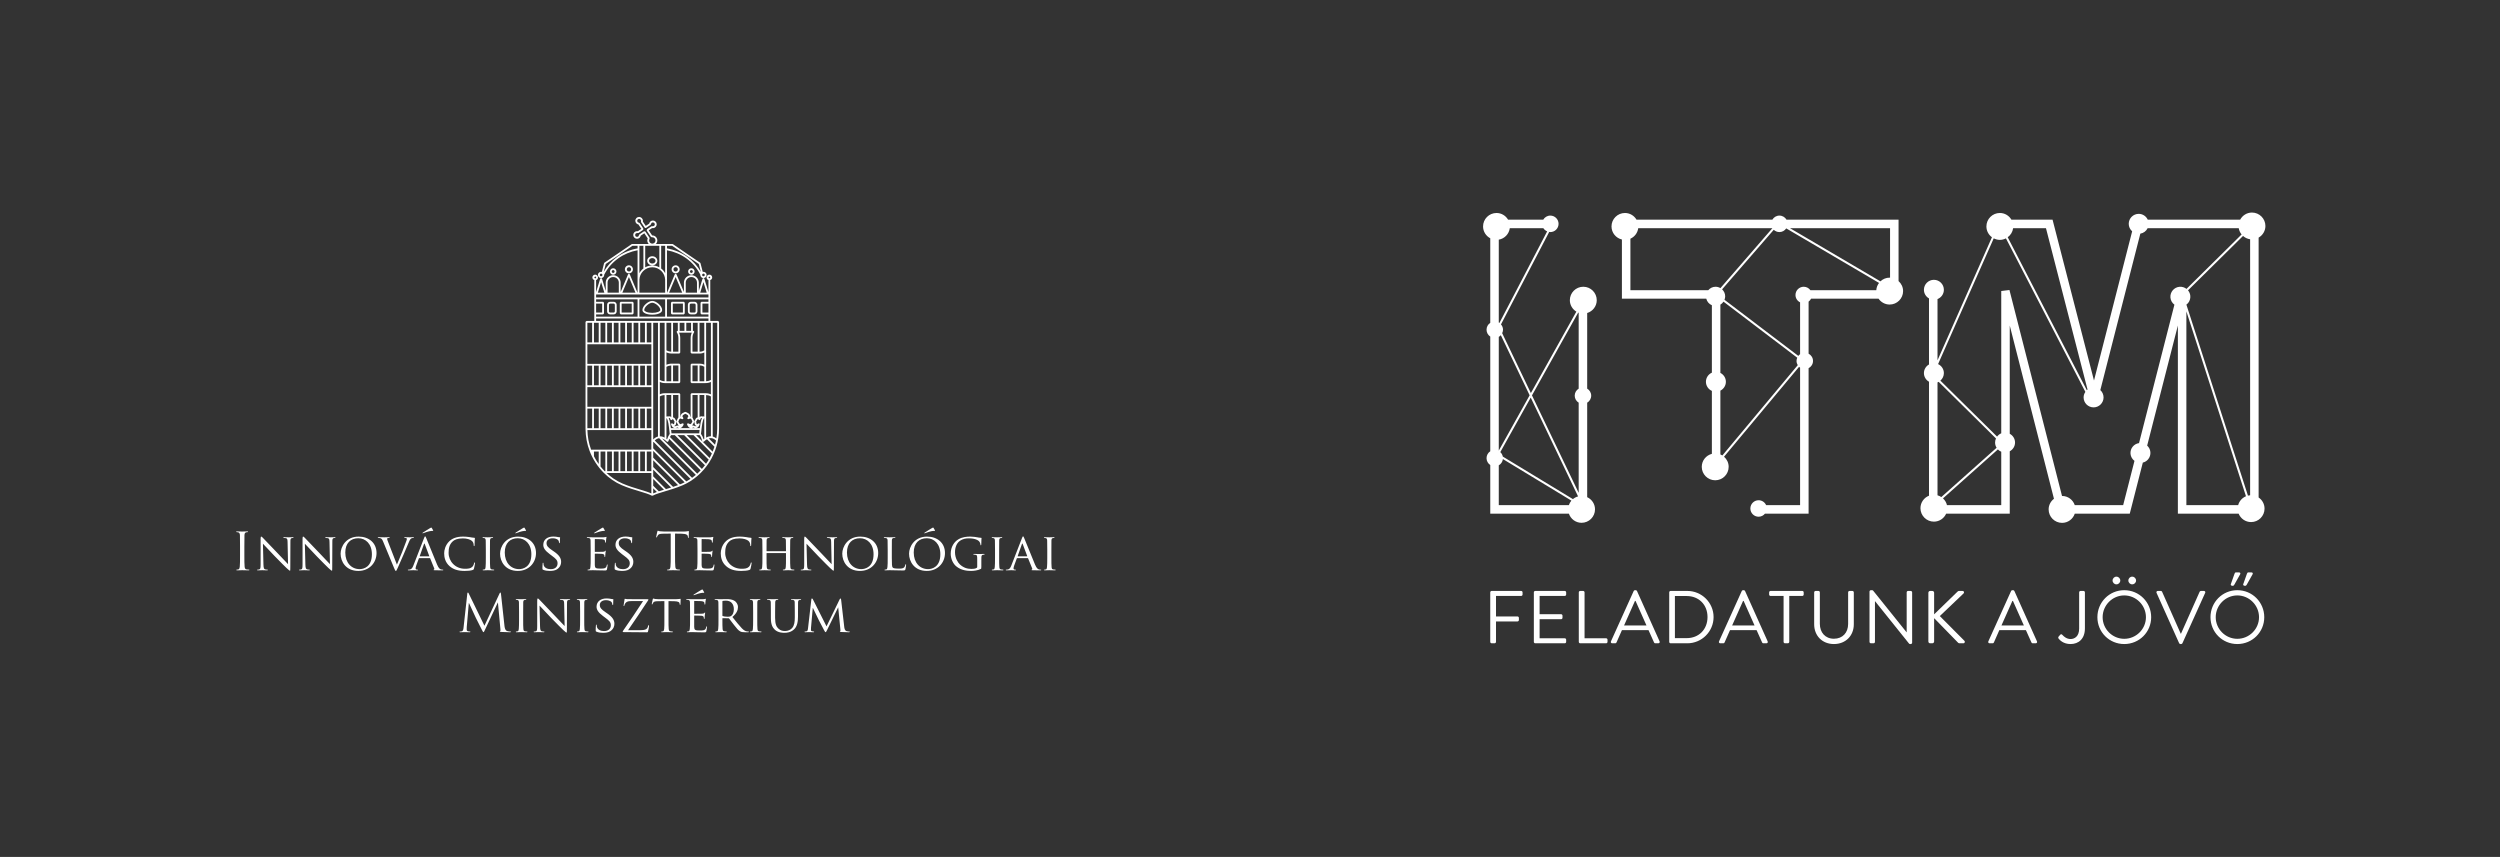<svg width="741" height="254" viewBox="0 0 741 254" fill="none" xmlns="http://www.w3.org/2000/svg">
<rect x="0" y="0" width="741" height="254" fill="#333333" stroke="none"/>
<path fill-rule="evenodd" clip-rule="evenodd" d="M250.222 185.719C250.268 186.178 250.36 186.88 250.91 187.064C251.292 187.186 251.644 187.186 251.781 187.186C251.842 187.186 251.888 187.217 251.888 187.278C251.888 187.354 251.766 187.401 251.613 187.401C251.307 187.401 249.81 187.369 249.321 187.323C248.999 187.293 248.94 187.247 248.94 187.186C248.94 187.141 248.969 187.095 249.03 187.078C249.107 187.064 249.121 186.865 249.092 186.621L248.45 180.051H248.419L245.179 186.682C244.905 187.247 244.828 187.369 244.705 187.369C244.583 187.369 244.507 187.247 244.248 186.774C243.896 186.132 243.009 184.467 242.674 183.763C242.276 182.938 241.192 180.753 240.962 180.218H240.901L240.382 186.086C240.365 186.285 240.365 186.53 240.365 186.743C240.365 186.941 240.488 187.064 240.686 187.11C240.916 187.171 241.115 187.186 241.206 187.186C241.253 187.186 241.314 187.232 241.314 187.278C241.314 187.369 241.221 187.401 241.069 187.401C240.564 187.401 239.923 187.354 239.816 187.354C239.693 187.354 239.052 187.401 238.685 187.401C238.548 187.401 238.456 187.369 238.456 187.278C238.456 187.232 238.517 187.186 238.593 187.186C238.7 187.186 238.793 187.171 238.991 187.141C239.434 187.064 239.448 186.59 239.51 186.1L240.488 177.62C240.504 177.483 240.564 177.391 240.641 177.391C240.732 177.391 240.84 177.437 240.916 177.589L244.981 185.658L248.893 177.605C248.954 177.483 249.015 177.391 249.107 177.391C249.199 177.391 249.275 177.498 249.306 177.742L250.222 185.719ZM228.488 181.333C228.488 179.317 228.488 178.95 228.458 178.537C228.428 178.124 228.351 177.88 227.908 177.819C227.801 177.804 227.572 177.787 227.45 177.787C227.404 177.787 227.343 177.728 227.343 177.681C227.343 177.605 227.404 177.574 227.556 177.574C228.168 177.574 228.977 177.605 229.099 177.605C229.221 177.605 230.062 177.574 230.461 177.574C230.613 177.574 230.689 177.605 230.689 177.681C230.689 177.728 230.629 177.787 230.567 177.787C230.475 177.787 230.399 177.787 230.231 177.819C229.879 177.88 229.803 178.109 229.773 178.537C229.742 178.95 229.742 179.317 229.742 181.333V183.152C229.742 185.032 230.155 185.811 230.735 186.33C231.392 186.927 231.974 187.034 232.737 187.034C233.563 187.034 234.356 186.667 234.815 186.117C235.442 185.367 235.579 184.298 235.579 182.968V181.333C235.579 179.317 235.564 178.95 235.549 178.537C235.534 178.124 235.456 177.88 235.013 177.819C234.908 177.804 234.678 177.787 234.556 177.787C234.495 177.787 234.448 177.728 234.448 177.681C234.448 177.605 234.509 177.574 234.663 177.574C235.258 177.574 236.038 177.605 236.114 177.605C236.206 177.605 236.847 177.574 237.245 177.574C237.398 177.574 237.459 177.605 237.459 177.681C237.459 177.728 237.412 177.787 237.353 177.787C237.26 177.787 237.184 177.787 237.016 177.819C236.649 177.895 236.573 178.109 236.542 178.537C236.512 178.95 236.527 179.317 236.527 181.333V182.723C236.527 184.13 236.343 185.704 235.275 186.621C234.297 187.462 233.256 187.568 232.463 187.568C232.018 187.568 230.613 187.538 229.666 186.652C229.009 186.041 228.488 185.139 228.488 183.244V181.333ZM224.452 183.626C224.452 184.878 224.452 185.902 224.513 186.437C224.56 186.819 224.605 187.064 225.003 187.125C225.201 187.156 225.491 187.186 225.614 187.186C225.69 187.186 225.72 187.247 225.72 187.293C225.72 187.354 225.66 187.401 225.507 187.401C224.758 187.401 223.886 187.354 223.826 187.354C223.749 187.354 222.908 187.401 222.496 187.401C222.359 187.401 222.282 187.369 222.282 187.293C222.282 187.247 222.313 187.186 222.389 187.186C222.511 187.186 222.68 187.156 222.802 187.125C223.062 187.064 223.108 186.819 223.153 186.437C223.215 185.902 223.23 184.878 223.23 183.626V181.333C223.23 179.317 223.23 178.95 223.198 178.537C223.169 178.095 223.062 177.895 222.771 177.834C222.619 177.804 222.45 177.787 222.359 177.787C222.297 177.787 222.252 177.728 222.252 177.681C222.252 177.605 222.313 177.574 222.465 177.574C222.908 177.574 223.749 177.605 223.826 177.605C223.886 177.605 224.758 177.574 225.171 177.574C225.323 177.574 225.384 177.605 225.384 177.681C225.384 177.728 225.323 177.787 225.277 177.787C225.186 177.787 225.093 177.787 224.942 177.819C224.575 177.895 224.497 178.078 224.468 178.537C224.452 178.95 224.452 179.317 224.452 181.333V183.626ZM214.119 182.433C214.119 182.511 214.149 182.555 214.211 182.601C214.41 182.709 215.097 182.8 215.693 182.8C216.014 182.8 216.381 182.785 216.702 182.572C217.159 182.266 217.511 181.577 217.511 180.584C217.511 178.965 216.626 178.032 215.189 178.032C214.792 178.032 214.364 178.078 214.225 178.109C214.166 178.139 214.119 178.185 214.119 178.262V182.433ZM212.958 181.333C212.958 179.317 212.958 178.95 212.927 178.537C212.897 178.095 212.821 177.88 212.377 177.819C212.269 177.804 212.041 177.787 211.919 177.787C211.873 177.787 211.812 177.728 211.812 177.681C211.812 177.605 211.873 177.574 212.025 177.574C212.636 177.574 213.538 177.605 213.614 177.605C213.753 177.605 214.883 177.574 215.296 177.574C216.152 177.574 217.1 177.65 217.802 178.139C218.137 178.384 218.734 179.01 218.734 179.912C218.734 180.875 218.337 181.807 217.083 182.877C218.184 184.252 219.115 185.43 219.895 186.239C220.614 186.972 221.056 187.095 221.393 187.141C221.653 187.186 221.79 187.186 221.867 187.186C221.944 187.186 221.99 187.247 221.99 187.293C221.99 187.369 221.912 187.401 221.668 187.401H220.827C220.064 187.401 219.727 187.323 219.391 187.141C218.811 186.834 218.322 186.208 217.557 185.23C216.992 184.528 216.396 183.687 216.105 183.335C216.044 183.274 216.014 183.259 215.922 183.259L214.211 183.229C214.149 183.229 214.119 183.259 214.119 183.335V183.64C214.119 184.894 214.119 185.902 214.18 186.437C214.225 186.819 214.303 187.064 214.715 187.125C214.899 187.156 215.189 187.186 215.311 187.186C215.403 187.186 215.418 187.247 215.418 187.293C215.418 187.354 215.357 187.401 215.203 187.401C214.47 187.401 213.614 187.354 213.554 187.354C213.538 187.354 212.636 187.401 212.224 187.401C212.088 187.401 212.01 187.369 212.01 187.293C212.01 187.247 212.041 187.186 212.117 187.186C212.239 187.186 212.408 187.156 212.53 187.125C212.79 187.064 212.821 186.819 212.881 186.437C212.958 185.902 212.958 184.878 212.958 183.626V181.333ZM208.706 175.527C208.782 175.664 208.706 175.709 208.645 175.709C208.599 175.709 208.447 175.679 208.186 175.709C207.438 175.786 206.369 176.138 205.863 176.352C205.758 176.398 205.665 176.428 205.635 176.428C205.604 176.428 205.559 176.398 205.559 176.337C205.559 176.29 205.589 176.261 205.665 176.215C206.215 175.831 207.637 174.975 207.743 174.916C208.004 174.763 208.095 174.716 208.171 174.716C208.218 174.716 208.249 174.747 208.325 174.853C208.431 175.007 208.538 175.22 208.706 175.527ZM204.535 181.333C204.535 179.317 204.535 178.95 204.504 178.537C204.474 178.095 204.396 177.88 203.953 177.819C203.847 177.804 203.618 177.787 203.496 177.787C203.449 177.787 203.388 177.728 203.388 177.681C203.388 177.605 203.449 177.574 203.603 177.574C204.215 177.574 205.085 177.605 205.161 177.605C205.252 177.605 208.064 177.62 208.371 177.605C208.631 177.589 208.875 177.543 208.982 177.528C209.042 177.513 209.104 177.467 209.164 177.467C209.21 177.467 209.227 177.528 209.227 177.589C209.227 177.681 209.149 177.834 209.119 178.2C209.104 178.323 209.073 178.904 209.042 179.056C209.027 179.117 208.982 179.195 208.92 179.195C208.843 179.195 208.814 179.132 208.814 179.026C208.814 178.934 208.798 178.721 208.738 178.567C208.645 178.354 208.508 178.262 207.775 178.17C207.545 178.139 205.986 178.124 205.834 178.124C205.772 178.124 205.758 178.17 205.758 178.262V181.792C205.758 181.884 205.758 181.929 205.834 181.929C206.002 181.929 207.775 181.929 208.08 181.899C208.401 181.868 208.599 181.853 208.738 181.716C208.829 181.623 208.89 181.547 208.936 181.547C208.982 181.547 209.012 181.577 209.012 181.655C209.012 181.731 208.936 181.944 208.905 182.373C208.875 182.633 208.843 183.122 208.843 183.213C208.843 183.32 208.814 183.457 208.721 183.457C208.66 183.457 208.631 183.411 208.631 183.335C208.631 183.213 208.631 183.076 208.569 182.907C208.523 182.723 208.401 182.572 207.882 182.511C207.515 182.464 206.078 182.449 205.848 182.449C205.772 182.449 205.758 182.495 205.758 182.54V183.626C205.758 184.069 205.741 185.582 205.758 185.841C205.787 186.712 206.032 186.88 207.362 186.88C207.714 186.88 208.355 186.88 208.706 186.743C209.058 186.59 209.241 186.361 209.318 185.841C209.349 185.689 209.379 185.643 209.455 185.643C209.531 185.643 209.547 185.75 209.547 185.841C209.547 185.933 209.44 186.819 209.364 187.095C209.272 187.43 209.134 187.43 208.615 187.43C207.606 187.43 206.826 187.401 206.277 187.386C205.711 187.354 205.36 187.354 205.161 187.354C205.13 187.354 204.87 187.354 204.581 187.369C204.321 187.386 204.015 187.401 203.801 187.401C203.663 187.401 203.587 187.369 203.587 187.293C203.587 187.247 203.618 187.186 203.694 187.186C203.817 187.186 203.985 187.141 204.107 187.125C204.366 187.078 204.396 186.819 204.459 186.437C204.535 185.902 204.535 184.878 204.535 183.626V181.333ZM198.145 183.626C198.145 184.878 198.145 185.902 198.206 186.437C198.251 186.819 198.314 187.064 198.725 187.125C198.908 187.156 199.214 187.186 199.337 187.186C199.429 187.186 199.444 187.247 199.444 187.293C199.444 187.354 199.383 187.401 199.229 187.401C198.496 187.401 197.64 187.354 197.564 187.354C197.503 187.354 196.571 187.401 196.173 187.401C196.021 187.401 195.96 187.369 195.96 187.293C195.96 187.247 195.991 187.201 196.067 187.201C196.189 187.201 196.342 187.171 196.464 187.141C196.739 187.078 196.816 186.819 196.862 186.437C196.923 185.902 196.923 184.878 196.923 183.626V178.17L194.982 178.2C194.141 178.217 193.82 178.307 193.622 178.613C193.468 178.843 193.453 178.934 193.407 179.026C193.378 179.132 193.331 179.148 193.27 179.148C193.239 179.148 193.179 179.117 193.179 179.041C193.179 178.904 193.453 177.742 193.468 177.635C193.5 177.559 193.561 177.391 193.606 177.391C193.698 177.391 193.835 177.498 194.202 177.543C194.584 177.589 195.104 177.605 195.258 177.605H200.329C200.774 177.605 201.079 177.574 201.293 177.543C201.492 177.513 201.614 177.483 201.674 177.483C201.737 177.483 201.737 177.559 201.737 177.635C201.737 178.032 201.691 178.965 201.691 179.117C201.691 179.224 201.63 179.285 201.568 179.285C201.507 179.285 201.476 179.24 201.461 179.056L201.446 178.919C201.4 178.521 201.109 178.232 199.825 178.2L198.145 178.17V183.626ZM189.737 186.789C191.158 186.789 191.525 186.56 191.83 186.193C191.968 186.024 192.06 185.674 192.105 185.489C192.136 185.367 192.182 185.291 192.258 185.291C192.334 185.291 192.364 185.337 192.364 185.582C192.364 185.994 192.182 186.758 192.09 187.078C192.014 187.401 191.997 187.415 191.693 187.415C189.447 187.415 187.169 187.354 184.816 187.354C184.663 187.354 184.572 187.339 184.572 187.247C184.572 187.186 184.586 187.095 184.755 186.85C186.772 183.931 188.759 181.043 190.608 178.154H187.765C187.077 178.154 186.283 178.139 185.855 178.369C185.381 178.613 185.136 179.087 185.091 179.393C185.06 179.591 184.984 179.621 184.907 179.621C184.846 179.621 184.831 179.561 184.831 179.454C184.831 179.301 185.03 178.124 185.107 177.728C185.121 177.543 185.152 177.483 185.229 177.483C185.351 177.483 185.442 177.559 185.794 177.574C187.077 177.62 187.719 177.605 188.147 177.605H191.906C192.105 177.605 192.182 177.635 192.182 177.711C192.182 177.772 192.166 177.865 192.105 177.941C190.149 180.936 188.193 183.84 186.16 186.789H189.737ZM176.76 187.217C176.576 187.125 176.561 187.078 176.561 186.728C176.561 186.086 176.622 185.567 176.637 185.352C176.637 185.215 176.668 185.139 176.744 185.139C176.821 185.139 176.867 185.185 176.867 185.291C176.867 185.398 176.867 185.582 176.913 185.765C177.126 186.712 178.135 187.049 179.037 187.049C180.366 187.049 181.054 186.3 181.054 185.322C181.054 184.389 180.549 183.946 179.358 183.06L178.747 182.601C177.295 181.517 176.821 180.721 176.821 179.821C176.821 178.293 178.028 177.376 179.801 177.376C180.336 177.376 180.87 177.452 181.192 177.528C181.451 177.589 181.558 177.589 181.665 177.589C181.772 177.589 181.803 177.605 181.803 177.681C181.803 177.742 181.742 178.17 181.742 179.056C181.742 179.254 181.726 179.347 181.634 179.347C181.543 179.347 181.527 179.285 181.512 179.179C181.497 179.026 181.39 178.675 181.314 178.537C181.221 178.384 180.779 177.895 179.571 177.895C178.593 177.895 177.783 178.384 177.783 179.301C177.783 180.126 178.197 180.599 179.526 181.501L179.908 181.762C181.543 182.877 182.109 183.778 182.109 184.894C182.109 185.658 181.818 186.484 180.855 187.11C180.29 187.476 179.449 187.568 178.716 187.568C178.089 187.568 177.309 187.476 176.76 187.217ZM173.167 183.626C173.167 184.878 173.167 185.902 173.228 186.437C173.274 186.819 173.32 187.064 173.717 187.125C173.916 187.156 174.206 187.186 174.328 187.186C174.405 187.186 174.435 187.247 174.435 187.293C174.435 187.354 174.374 187.401 174.221 187.401C173.472 187.401 172.601 187.354 172.54 187.354C172.464 187.354 171.623 187.401 171.211 187.401C171.073 187.401 170.997 187.369 170.997 187.293C170.997 187.247 171.027 187.186 171.104 187.186C171.226 187.186 171.394 187.156 171.516 187.125C171.776 187.064 171.822 186.819 171.868 186.437C171.929 185.902 171.944 184.878 171.944 183.626V181.333C171.944 179.317 171.944 178.95 171.914 178.537C171.883 178.095 171.776 177.895 171.486 177.834C171.333 177.804 171.165 177.787 171.073 177.787C171.012 177.787 170.966 177.728 170.966 177.681C170.966 177.605 171.027 177.574 171.181 177.574C171.623 177.574 172.464 177.605 172.54 177.605C172.601 177.605 173.472 177.574 173.885 177.574C174.038 177.574 174.099 177.605 174.099 177.681C174.099 177.728 174.038 177.787 173.992 177.787C173.9 177.787 173.809 177.787 173.655 177.819C173.289 177.895 173.213 178.078 173.182 178.537C173.167 178.95 173.167 179.317 173.167 181.333V183.626ZM160.067 185.628C160.097 186.697 160.219 187.019 160.586 187.11C160.831 187.171 161.136 187.186 161.259 187.186C161.32 187.186 161.365 187.232 161.365 187.293C161.365 187.369 161.274 187.401 161.121 187.401C160.357 187.401 159.822 187.354 159.7 187.354C159.577 187.354 159.012 187.401 158.401 187.401C158.263 187.401 158.187 187.386 158.187 187.293C158.187 187.232 158.233 187.186 158.294 187.186C158.401 187.186 158.646 187.171 158.844 187.11C159.18 187.019 159.226 186.667 159.226 185.489V178.048C159.226 177.528 159.302 177.391 159.409 177.391C159.563 177.391 159.792 177.65 159.929 177.787C160.143 178.002 162.099 180.08 164.177 182.22C165.507 183.596 166.943 185.139 167.356 185.567L167.218 179.056C167.203 178.217 167.127 177.926 166.715 177.85C166.47 177.804 166.164 177.787 166.057 177.787C165.965 177.787 165.949 177.711 165.949 177.665C165.949 177.589 166.057 177.574 166.21 177.574C166.821 177.574 167.463 177.605 167.615 177.605C167.768 177.605 168.211 177.574 168.761 177.574C168.899 177.574 169.006 177.589 169.006 177.665C169.006 177.711 168.945 177.787 168.854 177.787C168.793 177.787 168.685 177.787 168.532 177.819C168.089 177.909 168.059 178.17 168.059 178.95L168.028 186.56C168.028 187.415 168.013 187.492 167.921 187.492C167.783 187.492 167.646 187.386 166.898 186.697C166.76 186.575 164.82 184.665 163.398 183.183C161.839 181.547 160.326 179.958 159.914 179.499L160.067 185.628ZM155.068 183.626C155.068 184.878 155.068 185.902 155.129 186.437C155.175 186.819 155.221 187.064 155.618 187.125C155.817 187.156 156.107 187.186 156.229 187.186C156.306 187.186 156.337 187.247 156.337 187.293C156.337 187.354 156.276 187.401 156.123 187.401C155.373 187.401 154.503 187.354 154.442 187.354C154.365 187.354 153.525 187.401 153.112 187.401C152.975 187.401 152.899 187.369 152.899 187.293C152.899 187.247 152.928 187.186 153.005 187.186C153.128 187.186 153.295 187.156 153.418 187.125C153.677 187.064 153.723 186.819 153.769 186.437C153.83 185.902 153.845 184.878 153.845 183.626V181.333C153.845 179.317 153.845 178.95 153.816 178.537C153.784 178.095 153.677 177.895 153.387 177.834C153.234 177.804 153.066 177.787 152.975 177.787C152.913 177.787 152.867 177.728 152.867 177.681C152.867 177.605 152.928 177.574 153.082 177.574C153.525 177.574 154.365 177.605 154.442 177.605C154.503 177.605 155.373 177.574 155.786 177.574C155.939 177.574 156 177.605 156 177.681C156 177.728 155.939 177.787 155.894 177.787C155.801 177.787 155.71 177.787 155.557 177.819C155.19 177.895 155.114 178.078 155.084 178.537C155.068 178.95 155.068 179.317 155.068 181.333V183.626ZM149.516 185.43C149.577 185.978 149.683 186.834 150.341 187.049C150.783 187.186 151.182 187.186 151.334 187.186C151.41 187.186 151.456 187.201 151.456 187.263C151.456 187.354 151.319 187.401 151.135 187.401C150.799 187.401 149.149 187.354 148.583 187.308C148.232 187.278 148.155 187.232 148.155 187.156C148.155 187.095 148.186 187.064 148.262 187.049C148.339 187.034 148.354 186.774 148.323 186.498L147.59 178.613H147.544L143.8 186.56C143.48 187.232 143.434 187.369 143.297 187.369C143.189 187.369 143.113 187.217 142.822 186.667C142.425 185.918 141.111 183.274 141.035 183.122C140.897 182.846 139.185 179.179 139.018 178.765H138.956L138.345 185.856C138.33 186.1 138.33 186.376 138.33 186.636C138.33 186.865 138.497 187.064 138.727 187.11C138.987 187.171 139.216 187.186 139.308 187.186C139.369 187.186 139.43 187.217 139.43 187.263C139.43 187.369 139.338 187.401 139.155 187.401C138.59 187.401 137.856 187.354 137.734 187.354C137.596 187.354 136.862 187.401 136.45 187.401C136.297 187.401 136.19 187.369 136.19 187.263C136.19 187.217 136.267 187.186 136.343 187.186C136.465 187.186 136.572 187.186 136.801 187.141C137.306 187.049 137.352 186.452 137.413 185.872L138.513 175.909C138.529 175.741 138.59 175.633 138.681 175.633C138.773 175.633 138.834 175.694 138.91 175.863L143.587 185.474L148.079 175.878C148.14 175.741 148.201 175.633 148.309 175.633C148.415 175.633 148.461 175.755 148.492 176.046L149.516 185.43ZM311.632 165.281C311.632 166.535 311.632 167.557 311.693 168.093C311.739 168.474 311.783 168.719 312.181 168.78C312.38 168.811 312.671 168.841 312.793 168.841C312.869 168.841 312.899 168.903 312.899 168.949C312.899 169.01 312.839 169.056 312.686 169.056C311.937 169.056 311.065 169.01 311.005 169.01C310.928 169.01 310.087 169.056 309.676 169.056C309.538 169.056 309.461 169.025 309.461 168.949C309.461 168.903 309.492 168.841 309.568 168.841C309.69 168.841 309.859 168.811 309.981 168.78C310.24 168.719 310.287 168.474 310.331 168.093C310.394 167.557 310.409 166.535 310.409 165.281V162.99C310.409 160.971 310.409 160.604 310.378 160.193C310.348 159.748 310.24 159.55 309.95 159.489C309.798 159.459 309.629 159.444 309.538 159.444C309.476 159.444 309.431 159.382 309.431 159.337C309.431 159.26 309.492 159.23 309.644 159.23C310.087 159.23 310.928 159.26 311.005 159.26C311.065 159.26 311.937 159.23 312.35 159.23C312.502 159.23 312.563 159.26 312.563 159.337C312.563 159.382 312.502 159.444 312.456 159.444C312.365 159.444 312.273 159.444 312.12 159.474C311.754 159.55 311.677 159.734 311.646 160.193C311.632 160.604 311.632 160.971 311.632 162.99V165.281ZM304.415 164.899C304.476 164.899 304.476 164.868 304.461 164.807L303.131 161.247C303.053 161.049 302.977 161.049 302.901 161.247L301.649 164.807C301.633 164.868 301.649 164.899 301.694 164.899H304.415ZM302.916 159.489C303.085 159.061 303.146 158.985 303.238 158.985C303.375 158.985 303.42 159.168 303.559 159.459C303.803 160.009 305.958 165.372 306.783 167.345C307.273 168.506 307.639 168.673 307.928 168.765C308.128 168.826 308.326 168.841 308.464 168.841C308.54 168.841 308.632 168.872 308.632 168.949C308.632 169.025 308.479 169.056 308.326 169.056C308.128 169.056 307.134 169.056 306.202 169.025C305.943 169.01 305.728 169.01 305.728 168.934C305.728 168.872 305.76 168.872 305.821 168.841C305.897 168.811 306.034 168.704 305.943 168.491L304.735 165.511C304.705 165.45 304.689 165.434 304.613 165.434H301.51C301.449 165.434 301.405 165.465 301.373 165.54L300.609 167.619C300.486 167.939 300.41 168.262 300.41 168.491C300.41 168.75 300.64 168.841 300.869 168.841H300.991C301.097 168.841 301.129 168.888 301.129 168.949C301.129 169.025 301.052 169.056 300.93 169.056C300.609 169.056 299.875 169.01 299.723 169.01C299.586 169.01 298.913 169.056 298.363 169.056C298.195 169.056 298.104 169.025 298.104 168.949C298.104 168.888 298.163 168.841 298.226 168.841C298.317 168.841 298.515 168.826 298.622 168.811C299.234 168.735 299.493 168.276 299.753 167.619L302.916 159.489ZM296.146 165.281C296.146 166.535 296.146 167.557 296.207 168.093C296.254 168.474 296.299 168.719 296.697 168.78C296.895 168.811 297.185 168.841 297.308 168.841C297.384 168.841 297.414 168.903 297.414 168.949C297.414 169.01 297.354 169.056 297.2 169.056C296.452 169.056 295.58 169.01 295.52 169.01C295.443 169.01 294.602 169.056 294.19 169.056C294.053 169.056 293.976 169.025 293.976 168.949C293.976 168.903 294.007 168.841 294.083 168.841C294.205 168.841 294.374 168.811 294.496 168.78C294.755 168.719 294.801 168.474 294.846 168.093C294.909 167.557 294.924 166.535 294.924 165.281V162.99C294.924 160.971 294.924 160.604 294.892 160.193C294.863 159.748 294.755 159.55 294.465 159.489C294.312 159.459 294.144 159.444 294.053 159.444C293.99 159.444 293.946 159.382 293.946 159.337C293.946 159.26 294.007 159.23 294.159 159.23C294.602 159.23 295.443 159.26 295.52 159.26C295.58 159.26 296.452 159.23 296.865 159.23C297.017 159.23 297.078 159.26 297.078 159.337C297.078 159.382 297.017 159.444 296.971 159.444C296.88 159.444 296.787 159.444 296.635 159.474C296.268 159.55 296.191 159.734 296.161 160.193C296.146 160.604 296.146 160.971 296.146 162.99V165.281ZM289.647 165.739C289.647 164.685 289.616 164.533 289.067 164.425C288.959 164.41 288.73 164.394 288.607 164.394C288.563 164.394 288.5 164.334 288.5 164.288C288.5 164.196 288.563 164.181 288.715 164.181C289.326 164.181 290.228 164.212 290.304 164.212C290.365 164.212 291.206 164.181 291.619 164.181C291.771 164.181 291.832 164.196 291.832 164.288C291.832 164.334 291.771 164.394 291.725 164.394C291.634 164.394 291.541 164.394 291.389 164.425C291.023 164.487 290.915 164.685 290.885 165.144C290.869 165.557 290.869 165.938 290.869 166.489V167.939C290.869 168.535 290.854 168.551 290.686 168.643C289.83 169.086 288.607 169.224 287.829 169.224C286.805 169.224 284.895 169.102 283.397 167.833C282.572 167.146 281.793 165.755 281.793 164.135C281.793 162.056 282.846 160.589 284.039 159.871C285.245 159.137 286.59 159.046 287.614 159.046C288.47 159.046 289.418 159.2 289.678 159.26C289.952 159.322 290.426 159.398 290.763 159.398C290.9 159.398 290.93 159.459 290.93 159.52C290.93 159.704 290.854 160.055 290.854 161.354C290.854 161.567 290.793 161.628 290.7 161.628C290.625 161.628 290.61 161.553 290.61 161.43C290.594 161.262 290.519 160.88 290.304 160.575C289.967 160.085 288.944 159.567 287.201 159.567C286.392 159.567 285.414 159.626 284.39 160.406C283.61 161.002 283.061 162.164 283.061 163.677C283.061 165.511 284.008 166.824 284.482 167.268C285.551 168.262 286.683 168.628 287.92 168.628C288.394 168.628 289.02 168.582 289.372 168.384C289.541 168.291 289.647 168.23 289.647 167.986V165.739ZM277.112 157.181C277.188 157.32 277.112 157.366 277.051 157.366C277.006 157.366 276.852 157.335 276.593 157.366C275.843 157.442 274.774 157.792 274.27 158.007C274.163 158.054 274.072 158.083 274.04 158.083C274.009 158.083 273.965 158.054 273.965 157.992C273.965 157.946 273.994 157.915 274.072 157.87C274.62 157.488 276.043 156.633 276.15 156.57C276.409 156.418 276.5 156.372 276.576 156.372C276.623 156.372 276.654 156.403 276.73 156.51C276.837 156.662 276.943 156.877 277.112 157.181ZM275.08 168.689C276.287 168.689 278.717 168.047 278.717 164.288C278.717 161.171 276.821 159.535 274.698 159.535C272.451 159.535 270.831 160.941 270.831 163.768C270.831 166.794 272.65 168.689 275.08 168.689ZM274.774 159.046C277.799 159.046 280.092 160.895 280.092 163.921C280.092 166.824 277.938 169.224 274.698 169.224C271.015 169.224 269.441 166.457 269.441 164.119C269.441 162.027 271.06 159.046 274.774 159.046ZM264.335 165.312C264.335 167.222 264.365 168.002 264.61 168.23C264.824 168.445 265.343 168.535 266.397 168.535C267.101 168.535 267.697 168.521 268.017 168.139C268.186 167.939 268.293 167.665 268.338 167.406C268.353 167.313 268.399 167.237 268.475 167.237C268.538 167.237 268.568 167.298 268.568 167.435C268.568 167.573 268.475 168.352 268.369 168.735C268.277 169.04 268.231 169.086 267.513 169.086C266.551 169.086 265.802 169.071 265.175 169.04C264.563 169.025 264.106 169.01 263.707 169.01C263.648 169.01 263.418 169.01 263.159 169.025C262.883 169.04 262.592 169.056 262.379 169.056C262.24 169.056 262.164 169.025 262.164 168.949C262.164 168.903 262.196 168.841 262.272 168.841C262.394 168.841 262.562 168.811 262.685 168.78C262.944 168.719 262.974 168.474 263.036 168.093C263.113 167.557 263.113 166.535 263.113 165.281V162.99C263.113 160.971 263.113 160.604 263.081 160.193C263.051 159.748 262.974 159.535 262.531 159.474C262.425 159.459 262.196 159.444 262.073 159.444C262.027 159.444 261.966 159.382 261.966 159.337C261.966 159.26 262.027 159.23 262.181 159.23C262.792 159.23 263.632 159.26 263.707 159.26C263.77 159.26 264.778 159.23 265.191 159.23C265.328 159.23 265.404 159.26 265.404 159.337C265.404 159.382 265.343 159.428 265.297 159.428C265.206 159.428 265.008 159.444 264.854 159.459C264.457 159.535 264.381 159.734 264.35 160.193C264.335 160.604 264.335 160.971 264.335 162.99V165.312ZM255.284 168.689C256.492 168.689 258.921 168.047 258.921 164.288C258.921 161.171 257.027 159.535 254.903 159.535C252.656 159.535 251.037 160.941 251.037 163.768C251.037 166.794 252.854 168.689 255.284 168.689ZM254.979 159.046C258.005 159.046 260.297 160.895 260.297 163.921C260.297 166.824 258.142 169.224 254.903 169.224C251.219 169.224 249.646 166.457 249.646 164.119C249.646 162.027 251.265 159.046 254.979 159.046ZM239.204 167.284C239.236 168.352 239.358 168.673 239.724 168.765C239.969 168.826 240.273 168.841 240.395 168.841C240.458 168.841 240.503 168.888 240.503 168.949C240.503 169.025 240.412 169.056 240.258 169.056C239.495 169.056 238.96 169.01 238.838 169.01C238.715 169.01 238.15 169.056 237.539 169.056C237.402 169.056 237.324 169.04 237.324 168.949C237.324 168.888 237.37 168.841 237.431 168.841C237.539 168.841 237.783 168.826 237.982 168.765C238.317 168.673 238.363 168.323 238.363 167.146V159.704C238.363 159.183 238.439 159.046 238.547 159.046C238.7 159.046 238.928 159.305 239.067 159.444C239.28 159.658 241.236 161.736 243.315 163.875C244.644 165.25 246.081 166.794 246.493 167.222L246.356 160.712C246.341 159.871 246.263 159.581 245.852 159.504C245.608 159.459 245.302 159.444 245.195 159.444C245.103 159.444 245.087 159.367 245.087 159.322C245.087 159.244 245.195 159.23 245.348 159.23C245.959 159.23 246.6 159.26 246.753 159.26C246.906 159.26 247.349 159.23 247.899 159.23C248.037 159.23 248.143 159.244 248.143 159.322C248.143 159.367 248.082 159.444 247.991 159.444C247.93 159.444 247.823 159.444 247.671 159.474C247.227 159.567 247.197 159.826 247.197 160.604L247.165 168.215C247.165 169.071 247.151 169.147 247.059 169.147C246.921 169.147 246.784 169.04 246.035 168.352C245.897 168.23 243.957 166.32 242.536 164.838C240.977 163.203 239.464 161.614 239.051 161.156L239.204 167.284ZM234.188 165.281C234.188 166.535 234.203 167.557 234.264 168.093C234.31 168.474 234.34 168.719 234.753 168.78C234.936 168.811 235.242 168.841 235.349 168.841C235.44 168.841 235.471 168.903 235.471 168.949C235.471 169.01 235.395 169.056 235.242 169.056C234.509 169.056 233.653 169.01 233.576 169.01C233.515 169.01 232.645 169.056 232.247 169.056C232.094 169.056 232.033 169.025 232.033 168.949C232.033 168.903 232.063 168.841 232.139 168.841C232.261 168.841 232.415 168.811 232.537 168.78C232.813 168.719 232.858 168.46 232.904 168.078C232.965 167.543 232.965 166.565 232.965 165.312V164.013C232.965 163.951 232.935 163.936 232.889 163.936H227.28C227.235 163.936 227.204 163.951 227.204 164.013V165.312C227.204 166.565 227.204 167.557 227.266 168.093C227.312 168.474 227.357 168.719 227.755 168.78C227.953 168.811 228.243 168.841 228.366 168.841C228.442 168.841 228.472 168.903 228.472 168.949C228.472 169.01 228.412 169.056 228.259 169.056C227.51 169.056 226.655 169.01 226.593 169.01C226.516 169.01 225.66 169.056 225.248 169.056C225.111 169.056 225.034 169.025 225.034 168.949C225.034 168.903 225.065 168.841 225.141 168.841C225.263 168.841 225.432 168.811 225.554 168.78C225.814 168.719 225.845 168.474 225.905 168.093C225.982 167.557 225.982 166.535 225.982 165.281V162.99C225.982 160.971 225.982 160.604 225.951 160.193C225.921 159.748 225.845 159.535 225.401 159.474C225.293 159.459 225.065 159.444 224.943 159.444C224.897 159.444 224.836 159.382 224.836 159.337C224.836 159.26 224.897 159.23 225.049 159.23C225.66 159.23 226.516 159.26 226.593 159.26C226.655 159.26 227.51 159.23 227.923 159.23C228.075 159.23 228.136 159.26 228.136 159.337C228.136 159.382 228.075 159.444 228.029 159.444C227.938 159.444 227.845 159.444 227.694 159.474C227.327 159.55 227.249 159.734 227.219 160.193C227.204 160.604 227.204 161.002 227.204 163.019V163.294C227.204 163.371 227.235 163.371 227.28 163.371H232.889C232.935 163.371 232.965 163.371 232.965 163.294V163.019C232.965 161.002 232.95 160.604 232.935 160.193C232.904 159.748 232.843 159.535 232.4 159.474C232.293 159.459 232.063 159.444 231.941 159.444C231.88 159.444 231.835 159.382 231.835 159.337C231.835 159.26 231.895 159.23 232.049 159.23C232.645 159.23 233.515 159.26 233.576 159.26C233.653 159.26 234.509 159.23 234.906 159.23C235.058 159.23 235.136 159.26 235.136 159.337C235.136 159.382 235.073 159.444 235.013 159.444C234.921 159.444 234.845 159.444 234.677 159.474C234.325 159.55 234.249 159.734 234.218 160.193C234.188 160.604 234.188 160.971 234.188 162.99V165.281ZM215.266 167.833C213.951 166.702 213.631 165.22 213.631 163.983C213.631 163.112 213.951 161.598 215.144 160.437C215.953 159.658 217.176 159.046 219.238 159.046C219.773 159.046 220.538 159.093 221.194 159.2C221.699 159.291 222.127 159.382 222.57 159.398C222.707 159.398 222.738 159.459 222.738 159.535C222.738 159.642 222.707 159.795 222.677 160.269C222.661 160.697 222.661 161.415 222.646 161.598C222.631 161.797 222.57 161.873 222.494 161.873C222.402 161.873 222.386 161.782 222.386 161.598C222.386 161.093 222.172 160.575 221.822 160.3C221.347 159.902 220.369 159.581 219.178 159.581C217.45 159.581 216.626 160.039 216.152 160.482C215.158 161.4 214.944 162.56 214.944 163.875C214.944 166.367 216.915 168.582 219.789 168.582C220.797 168.582 221.469 168.506 222.005 167.971C222.294 167.68 222.479 167.13 222.524 166.885C222.555 166.748 222.57 166.702 222.661 166.702C222.723 166.702 222.783 166.794 222.783 166.885C222.783 166.978 222.601 168.108 222.463 168.551C222.386 168.795 222.357 168.841 222.127 168.934C221.577 169.147 220.568 169.224 219.697 169.224C217.68 169.224 216.32 168.75 215.266 167.833ZM206.737 162.99C206.737 160.971 206.737 160.604 206.706 160.193C206.676 159.748 206.6 159.535 206.155 159.474C206.048 159.459 205.82 159.444 205.697 159.444C205.652 159.444 205.591 159.382 205.591 159.337C205.591 159.26 205.652 159.23 205.803 159.23C206.415 159.23 207.287 159.26 207.363 159.26C207.455 159.26 210.267 159.276 210.572 159.26C210.832 159.244 211.077 159.2 211.183 159.183C211.245 159.168 211.305 159.122 211.367 159.122C211.412 159.122 211.427 159.183 211.427 159.244C211.427 159.337 211.351 159.489 211.322 159.856C211.305 159.978 211.275 160.559 211.245 160.712C211.229 160.773 211.183 160.849 211.123 160.849C211.046 160.849 211.016 160.789 211.016 160.681C211.016 160.589 211.001 160.376 210.938 160.222C210.847 160.009 210.71 159.917 209.976 159.826C209.747 159.795 208.189 159.78 208.035 159.78C207.974 159.78 207.959 159.826 207.959 159.917V163.447C207.959 163.538 207.959 163.584 208.035 163.584C208.204 163.584 209.976 163.584 210.282 163.554C210.603 163.523 210.801 163.509 210.938 163.371C211.03 163.279 211.092 163.203 211.138 163.203C211.183 163.203 211.214 163.234 211.214 163.31C211.214 163.386 211.138 163.601 211.107 164.027C211.077 164.288 211.046 164.777 211.046 164.868C211.046 164.975 211.016 165.113 210.923 165.113C210.862 165.113 210.832 165.068 210.832 164.991C210.832 164.868 210.832 164.731 210.771 164.562C210.725 164.379 210.603 164.227 210.082 164.166C209.716 164.119 208.28 164.105 208.051 164.105C207.974 164.105 207.959 164.15 207.959 164.196V165.281C207.959 165.724 207.945 167.237 207.959 167.496C207.989 168.368 208.234 168.535 209.564 168.535C209.915 168.535 210.556 168.535 210.908 168.398C211.26 168.246 211.444 168.017 211.52 167.496C211.55 167.345 211.581 167.298 211.657 167.298C211.734 167.298 211.749 167.406 211.749 167.496C211.749 167.589 211.642 168.474 211.566 168.75C211.473 169.086 211.336 169.086 210.816 169.086C209.808 169.086 209.029 169.056 208.478 169.04C207.913 169.01 207.561 169.01 207.363 169.01C207.333 169.01 207.072 169.01 206.781 169.025C206.522 169.04 206.217 169.056 206.003 169.056C205.866 169.056 205.789 169.025 205.789 168.949C205.789 168.903 205.82 168.841 205.896 168.841C206.018 168.841 206.187 168.795 206.309 168.78C206.569 168.735 206.6 168.474 206.659 168.093C206.737 167.557 206.737 166.535 206.737 165.281V162.99ZM200.085 164.624C200.085 166.091 200.085 167.298 200.161 167.939C200.207 168.384 200.298 168.719 200.758 168.78C200.97 168.811 201.307 168.841 201.445 168.841C201.536 168.841 201.567 168.888 201.567 168.934C201.567 169.01 201.491 169.056 201.322 169.056C200.482 169.056 199.52 169.01 199.443 169.01C199.366 169.01 198.404 169.056 197.946 169.056C197.777 169.056 197.701 169.025 197.701 168.934C197.701 168.888 197.731 168.841 197.823 168.841C197.961 168.841 198.144 168.811 198.281 168.78C198.587 168.719 198.664 168.384 198.724 167.939C198.801 167.298 198.801 166.091 198.801 164.624V158.159L196.54 158.19C195.592 158.205 195.225 158.313 194.98 158.679C194.812 158.939 194.767 159.046 194.721 159.154C194.675 159.276 194.63 159.305 194.568 159.305C194.523 159.305 194.491 159.26 194.491 159.168C194.491 159.015 194.797 157.701 194.828 157.579C194.858 157.488 194.919 157.288 194.98 157.288C195.088 157.288 195.241 157.442 195.653 157.472C196.097 157.518 196.677 157.548 196.86 157.548H202.591C203.08 157.548 203.432 157.518 203.676 157.472C203.905 157.442 204.043 157.396 204.103 157.396C204.18 157.396 204.18 157.488 204.18 157.579C204.18 158.037 204.134 159.093 204.134 159.26C204.134 159.398 204.088 159.459 204.027 159.459C203.951 159.459 203.921 159.413 203.905 159.2L203.89 159.031C203.843 158.572 203.477 158.221 202.01 158.19L200.085 158.159V164.624ZM182.369 168.872C182.186 168.78 182.171 168.735 182.171 168.384C182.171 167.741 182.232 167.222 182.247 167.008C182.247 166.87 182.279 166.794 182.354 166.794C182.43 166.794 182.477 166.839 182.477 166.947C182.477 167.054 182.477 167.237 182.523 167.421C182.736 168.368 183.745 168.704 184.647 168.704C185.976 168.704 186.664 167.956 186.664 166.978C186.664 166.046 186.159 165.602 184.968 164.716L184.357 164.257C182.905 163.172 182.43 162.378 182.43 161.476C182.43 159.948 183.638 159.031 185.411 159.031C185.946 159.031 186.48 159.107 186.801 159.183C187.061 159.244 187.169 159.244 187.275 159.244C187.382 159.244 187.413 159.26 187.413 159.337C187.413 159.398 187.352 159.826 187.352 160.712C187.352 160.911 187.336 161.002 187.244 161.002C187.153 161.002 187.137 160.941 187.122 160.834C187.107 160.681 187 160.33 186.924 160.193C186.832 160.039 186.389 159.55 185.181 159.55C184.203 159.55 183.394 160.039 183.394 160.956C183.394 161.782 183.806 162.256 185.135 163.157L185.518 163.416C187.153 164.533 187.718 165.434 187.718 166.55C187.718 167.313 187.428 168.139 186.465 168.765C185.9 169.132 185.059 169.224 184.325 169.224C183.699 169.224 182.92 169.132 182.369 168.872ZM179.25 157.181C179.327 157.32 179.25 157.366 179.189 157.366C179.143 157.366 178.99 157.335 178.73 157.366C177.982 157.442 176.911 157.792 176.407 158.007C176.3 158.054 176.209 158.083 176.178 158.083C176.148 158.083 176.102 158.054 176.102 157.992C176.102 157.946 176.133 157.915 176.209 157.87C176.76 157.488 178.18 156.633 178.287 156.57C178.547 156.418 178.639 156.372 178.716 156.372C178.761 156.372 178.792 156.403 178.867 156.51C178.975 156.662 179.082 156.877 179.25 157.181ZM175.078 162.99C175.078 160.971 175.078 160.604 175.048 160.193C175.017 159.748 174.941 159.535 174.498 159.474C174.39 159.459 174.161 159.444 174.039 159.444C173.993 159.444 173.932 159.382 173.932 159.337C173.932 159.26 173.993 159.23 174.146 159.23C174.757 159.23 175.628 159.26 175.705 159.26C175.796 159.26 178.608 159.276 178.914 159.26C179.173 159.244 179.418 159.2 179.525 159.183C179.586 159.168 179.647 159.122 179.708 159.122C179.755 159.122 179.769 159.183 179.769 159.244C179.769 159.337 179.694 159.489 179.662 159.856C179.647 159.978 179.617 160.559 179.586 160.712C179.571 160.773 179.525 160.849 179.464 160.849C179.388 160.849 179.357 160.789 179.357 160.681C179.357 160.589 179.342 160.376 179.28 160.222C179.189 160.009 179.051 159.917 178.318 159.826C178.089 159.795 176.53 159.78 176.377 159.78C176.316 159.78 176.3 159.826 176.3 159.917V163.447C176.3 163.538 176.3 163.584 176.377 163.584C176.545 163.584 178.318 163.584 178.623 163.554C178.944 163.523 179.143 163.509 179.28 163.371C179.372 163.279 179.433 163.203 179.479 163.203C179.525 163.203 179.555 163.234 179.555 163.31C179.555 163.386 179.479 163.601 179.449 164.027C179.418 164.288 179.388 164.777 179.388 164.868C179.388 164.975 179.357 165.113 179.265 165.113C179.204 165.113 179.173 165.068 179.173 164.991C179.173 164.868 179.173 164.731 179.112 164.562C179.067 164.379 178.944 164.227 178.425 164.166C178.058 164.119 176.621 164.105 176.393 164.105C176.316 164.105 176.3 164.15 176.3 164.196V165.281C176.3 165.724 176.285 167.237 176.3 167.496C176.331 168.368 176.576 168.535 177.905 168.535C178.256 168.535 178.899 168.535 179.25 168.398C179.601 168.246 179.784 168.017 179.861 167.496C179.892 167.345 179.922 167.298 179.999 167.298C180.075 167.298 180.09 167.406 180.09 167.496C180.09 167.589 179.984 168.474 179.906 168.75C179.816 169.086 179.678 169.086 179.158 169.086C178.15 169.086 177.371 169.056 176.821 169.04C176.255 169.01 175.904 169.01 175.705 169.01C175.674 169.01 175.415 169.01 175.124 169.025C174.864 169.04 174.559 169.056 174.344 169.056C174.207 169.056 174.131 169.025 174.131 168.949C174.131 168.903 174.161 168.841 174.238 168.841C174.36 168.841 174.528 168.795 174.65 168.78C174.91 168.735 174.941 168.474 175.002 168.093C175.078 167.557 175.078 166.535 175.078 165.281V162.99ZM160.968 168.872C160.785 168.78 160.77 168.735 160.77 168.384C160.77 167.741 160.831 167.222 160.846 167.008C160.846 166.87 160.878 166.794 160.954 166.794C161.03 166.794 161.076 166.839 161.076 166.947C161.076 167.054 161.076 167.237 161.122 167.421C161.335 168.368 162.344 168.704 163.246 168.704C164.575 168.704 165.263 167.956 165.263 166.978C165.263 166.046 164.759 165.602 163.567 164.716L162.956 164.257C161.504 163.172 161.03 162.378 161.03 161.476C161.03 159.948 162.237 159.031 164.01 159.031C164.545 159.031 165.08 159.107 165.401 159.183C165.66 159.244 165.768 159.244 165.874 159.244C165.981 159.244 166.012 159.26 166.012 159.337C166.012 159.398 165.951 159.826 165.951 160.712C165.951 160.911 165.935 161.002 165.843 161.002C165.752 161.002 165.737 160.941 165.721 160.834C165.706 160.681 165.599 160.33 165.523 160.193C165.431 160.039 164.988 159.55 163.78 159.55C162.802 159.55 161.993 160.039 161.993 160.956C161.993 161.782 162.405 162.256 163.735 163.157L164.117 163.416C165.752 164.533 166.318 165.434 166.318 166.55C166.318 167.313 166.027 168.139 165.064 168.765C164.499 169.132 163.658 169.224 162.925 169.224C162.299 169.224 161.519 169.132 160.968 168.872ZM155.891 157.181C155.968 157.32 155.891 157.366 155.83 157.366C155.784 157.366 155.632 157.335 155.372 157.366C154.623 157.442 153.553 157.792 153.05 158.007C152.942 158.054 152.85 158.083 152.82 158.083C152.789 158.083 152.744 158.054 152.744 157.992C152.744 157.946 152.774 157.915 152.85 157.87C153.401 157.488 154.822 156.633 154.928 156.57C155.189 156.418 155.28 156.372 155.357 156.372C155.402 156.372 155.433 156.403 155.51 156.51C155.616 156.662 155.723 156.877 155.891 157.181ZM153.859 168.689C155.067 168.689 157.496 168.047 157.496 164.288C157.496 161.171 155.601 159.535 153.477 159.535C151.231 159.535 149.611 160.941 149.611 163.768C149.611 166.794 151.429 168.689 153.859 168.689ZM153.553 159.046C156.579 159.046 158.871 160.895 158.871 163.921C158.871 166.824 156.717 169.224 153.477 169.224C149.794 169.224 148.22 166.457 148.22 164.119C148.22 162.027 149.84 159.046 153.553 159.046ZM145.222 165.281C145.222 166.535 145.222 167.557 145.284 168.093C145.33 168.474 145.376 168.719 145.773 168.78C145.972 168.811 146.261 168.841 146.384 168.841C146.461 168.841 146.491 168.903 146.491 168.949C146.491 169.01 146.43 169.056 146.277 169.056C145.528 169.056 144.657 169.01 144.596 169.01C144.52 169.01 143.679 169.056 143.266 169.056C143.129 169.056 143.053 169.025 143.053 168.949C143.053 168.903 143.083 168.841 143.16 168.841C143.282 168.841 143.45 168.811 143.572 168.78C143.832 168.719 143.878 168.474 143.924 168.093C143.985 167.557 144 166.535 144 165.281V162.99C144 160.971 144 160.604 143.97 160.193C143.939 159.748 143.832 159.55 143.542 159.489C143.389 159.459 143.221 159.444 143.129 159.444C143.068 159.444 143.022 159.382 143.022 159.337C143.022 159.26 143.083 159.23 143.237 159.23C143.679 159.23 144.52 159.26 144.596 159.26C144.657 159.26 145.528 159.23 145.941 159.23C146.094 159.23 146.155 159.26 146.155 159.337C146.155 159.382 146.094 159.444 146.049 159.444C145.956 159.444 145.865 159.444 145.712 159.474C145.345 159.55 145.269 159.734 145.238 160.193C145.222 160.604 145.222 160.971 145.222 162.99V165.281ZM133.285 167.833C131.97 166.702 131.65 165.22 131.65 163.983C131.65 163.112 131.97 161.598 133.162 160.437C133.973 159.658 135.195 159.046 137.258 159.046C137.792 159.046 138.557 159.093 139.214 159.2C139.718 159.291 140.146 159.382 140.589 159.398C140.726 159.398 140.758 159.459 140.758 159.535C140.758 159.642 140.726 159.795 140.696 160.269C140.681 160.697 140.681 161.415 140.665 161.598C140.65 161.797 140.589 161.873 140.513 161.873C140.421 161.873 140.406 161.782 140.406 161.598C140.406 161.093 140.192 160.575 139.841 160.3C139.367 159.902 138.389 159.581 137.197 159.581C135.47 159.581 134.645 160.039 134.171 160.482C133.178 161.4 132.964 162.56 132.964 163.875C132.964 166.367 134.935 168.582 137.808 168.582C138.817 168.582 139.489 168.506 140.024 167.971C140.314 167.68 140.497 167.13 140.543 166.885C140.574 166.748 140.589 166.702 140.681 166.702C140.742 166.702 140.803 166.794 140.803 166.885C140.803 166.978 140.62 168.108 140.482 168.551C140.406 168.795 140.375 168.841 140.146 168.934C139.596 169.147 138.587 169.224 137.716 169.224C135.699 169.224 134.34 168.75 133.285 167.833ZM128.376 157.181C128.453 157.32 128.376 157.366 128.315 157.366C128.27 157.366 128.117 157.335 127.857 157.366C127.108 157.442 126.039 157.792 125.534 158.007C125.428 158.054 125.336 158.083 125.305 158.083C125.275 158.083 125.229 158.054 125.229 157.992C125.229 157.946 125.259 157.915 125.336 157.87C125.886 157.488 127.307 156.633 127.414 156.57C127.674 156.418 127.765 156.372 127.841 156.372C127.887 156.372 127.919 156.403 127.994 156.51C128.102 156.662 128.209 156.877 128.376 157.181ZM127.185 164.899C127.246 164.899 127.246 164.868 127.231 164.807L125.902 161.247C125.824 161.049 125.748 161.049 125.672 161.247L124.419 164.807C124.403 164.868 124.419 164.899 124.464 164.899H127.185ZM125.687 159.489C125.855 159.061 125.916 158.985 126.008 158.985C126.146 158.985 126.191 159.168 126.329 159.459C126.574 160.009 128.728 165.372 129.553 167.345C130.042 168.506 130.409 168.673 130.699 168.765C130.898 168.826 131.097 168.841 131.234 168.841C131.31 168.841 131.403 168.872 131.403 168.949C131.403 169.025 131.249 169.056 131.097 169.056C130.898 169.056 129.905 169.056 128.972 169.025C128.713 169.01 128.499 169.01 128.499 168.934C128.499 168.872 128.53 168.872 128.591 168.841C128.667 168.811 128.804 168.704 128.713 168.491L127.506 165.511C127.475 165.45 127.459 165.434 127.383 165.434H124.281C124.22 165.434 124.174 165.465 124.144 165.54L123.38 167.619C123.258 167.939 123.18 168.262 123.18 168.491C123.18 168.75 123.41 168.841 123.64 168.841H123.762C123.868 168.841 123.899 168.888 123.899 168.949C123.899 169.025 123.823 169.056 123.701 169.056C123.38 169.056 122.646 169.01 122.493 169.01C122.356 169.01 121.684 169.056 121.133 169.056C120.965 169.056 120.873 169.025 120.873 168.949C120.873 168.888 120.934 168.841 120.996 168.841C121.087 168.841 121.286 168.826 121.393 168.811C122.004 168.735 122.264 168.276 122.524 167.619L125.687 159.489ZM117.646 167.359C118.425 165.617 120.183 161.186 120.473 160.254C120.534 160.055 120.595 159.871 120.595 159.765C120.595 159.658 120.549 159.535 120.412 159.489C120.259 159.444 120.107 159.444 119.953 159.444C119.877 159.444 119.801 159.398 119.801 159.337C119.801 159.26 119.892 159.23 120.107 159.23C120.641 159.23 121.252 159.26 121.42 159.26C121.497 159.26 122.077 159.23 122.475 159.23C122.613 159.23 122.689 159.26 122.689 159.322C122.689 159.382 122.643 159.444 122.536 159.444C122.445 159.444 122.139 159.444 121.894 159.596C121.711 159.719 121.497 159.902 121.146 160.789C120.992 161.156 120.336 162.714 119.648 164.303C118.823 166.198 118.227 167.604 117.921 168.246C117.554 169.025 117.478 169.224 117.341 169.224C117.188 169.224 117.096 169.056 116.836 168.429L113.535 160.467C113.229 159.734 113.046 159.596 112.603 159.489C112.389 159.444 112.16 159.444 112.084 159.444C112.007 159.444 111.977 159.367 111.977 159.322C111.977 159.244 112.114 159.23 112.328 159.23C112.97 159.23 113.734 159.26 113.902 159.26C114.04 159.26 114.635 159.23 115.155 159.23C115.4 159.23 115.522 159.26 115.522 159.322C115.522 159.382 115.476 159.444 115.385 159.444C115.232 159.444 115.018 159.459 114.895 159.504C114.758 159.567 114.742 159.642 114.742 159.734C114.742 159.902 114.911 160.3 115.109 160.819L117.646 167.359ZM106.593 168.689C107.8 168.689 110.23 168.047 110.23 164.288C110.23 161.171 108.335 159.535 106.211 159.535C103.965 159.535 102.345 160.941 102.345 163.768C102.345 166.794 104.164 168.689 106.593 168.689ZM106.287 159.046C109.313 159.046 111.605 160.895 111.605 163.921C111.605 166.824 109.45 169.224 106.211 169.224C102.528 169.224 100.954 166.457 100.954 164.119C100.954 162.027 102.574 159.046 106.287 159.046ZM90.513 167.284C90.544 168.352 90.666 168.673 91.032 168.765C91.277 168.826 91.583 168.841 91.705 168.841C91.766 168.841 91.812 168.888 91.812 168.949C91.812 169.025 91.72 169.056 91.568 169.056C90.803 169.056 90.268 169.01 90.146 169.01C90.024 169.01 89.458 169.056 88.847 169.056C88.71 169.056 88.634 169.04 88.634 168.949C88.634 168.888 88.679 168.841 88.74 168.841C88.847 168.841 89.092 168.826 89.29 168.765C89.627 168.673 89.673 168.323 89.673 167.146V159.704C89.673 159.183 89.749 159.046 89.856 159.046C90.009 159.046 90.238 159.305 90.375 159.444C90.59 159.658 92.546 161.736 94.624 163.875C95.953 165.25 97.389 166.794 97.802 167.222L97.665 160.712C97.649 159.871 97.573 159.581 97.16 159.504C96.915 159.459 96.61 159.444 96.503 159.444C96.411 159.444 96.397 159.367 96.397 159.322C96.397 159.244 96.503 159.23 96.656 159.23C97.267 159.23 97.909 159.26 98.062 159.26C98.215 159.26 98.658 159.23 99.208 159.23C99.345 159.23 99.453 159.244 99.453 159.322C99.453 159.367 99.392 159.444 99.299 159.444C99.239 159.444 99.132 159.444 98.979 159.474C98.536 159.567 98.505 159.826 98.505 160.604L98.475 168.215C98.475 169.071 98.459 169.147 98.367 169.147C98.23 169.147 98.092 169.04 97.343 168.352C97.206 168.23 95.265 166.32 93.844 164.838C92.285 163.203 90.773 161.614 90.36 161.156L90.513 167.284ZM78.085 167.284C78.116 168.352 78.238 168.673 78.605 168.765C78.849 168.826 79.155 168.841 79.277 168.841C79.339 168.841 79.385 168.888 79.385 168.949C79.385 169.025 79.292 169.056 79.14 169.056C78.375 169.056 77.841 169.01 77.718 169.01C77.596 169.01 77.031 169.056 76.419 169.056C76.282 169.056 76.206 169.04 76.206 168.949C76.206 168.888 76.252 168.841 76.313 168.841C76.419 168.841 76.664 168.826 76.863 168.765C77.199 168.673 77.245 168.323 77.245 167.146V159.704C77.245 159.183 77.322 159.046 77.428 159.046C77.581 159.046 77.81 159.305 77.947 159.444C78.162 159.658 80.118 161.736 82.197 163.875C83.526 165.25 84.962 166.794 85.375 167.222L85.237 160.712C85.221 159.871 85.145 159.581 84.733 159.504C84.488 159.459 84.182 159.444 84.076 159.444C83.984 159.444 83.969 159.367 83.969 159.322C83.969 159.244 84.076 159.23 84.229 159.23C84.84 159.23 85.482 159.26 85.635 159.26C85.787 159.26 86.231 159.23 86.781 159.23C86.918 159.23 87.025 159.244 87.025 159.322C87.025 159.367 86.964 159.444 86.872 159.444C86.811 159.444 86.704 159.444 86.552 159.474C86.109 159.567 86.077 159.826 86.077 160.604L86.047 168.215C86.047 169.071 86.032 169.147 85.94 169.147C85.803 169.147 85.665 169.04 84.916 168.352C84.778 168.23 82.838 166.32 81.417 164.838C79.858 163.203 78.345 161.614 77.932 161.156L78.085 167.284ZM72.429 164.624C72.429 166.091 72.429 167.298 72.506 167.939C72.552 168.384 72.643 168.719 73.102 168.78C73.316 168.811 73.652 168.841 73.79 168.841C73.881 168.841 73.912 168.888 73.912 168.934C73.912 169.01 73.835 169.056 73.667 169.056C72.826 169.056 71.864 169.01 71.787 169.01C71.711 169.01 70.748 169.056 70.29 169.056C70.122 169.056 70.045 169.025 70.045 168.934C70.045 168.888 70.076 168.841 70.168 168.841C70.305 168.841 70.489 168.811 70.626 168.78C70.931 168.719 71.007 168.384 71.069 167.939C71.146 167.298 71.146 166.091 71.146 164.624V161.934C71.146 159.55 71.146 159.122 71.115 158.633C71.084 158.115 70.931 157.855 70.595 157.778C70.427 157.733 70.229 157.717 70.122 157.717C70.061 157.717 70 157.686 70 157.625C70 157.533 70.076 157.503 70.244 157.503C70.748 157.503 71.711 157.548 71.787 157.548C71.864 157.548 72.826 157.503 73.285 157.503C73.453 157.503 73.529 157.533 73.529 157.625C73.529 157.686 73.468 157.717 73.407 157.717C73.3 157.717 73.208 157.733 73.025 157.763C72.613 157.839 72.49 158.099 72.46 158.633C72.429 159.122 72.429 159.55 72.429 161.934V164.624Z" fill="white"/>
<path fill-rule="evenodd" clip-rule="evenodd" d="M181.749 80.054C181.983 80.054 182.169 80.244 182.169 80.473C182.169 80.708 181.983 80.898 181.749 80.898C181.515 80.898 181.323 80.708 181.323 80.473C181.323 80.244 181.515 80.054 181.749 80.054ZM181.749 81.439C182.283 81.439 182.716 81.01 182.716 80.473C182.716 79.943 182.283 79.508 181.749 79.508C181.219 79.508 180.785 79.943 180.785 80.473C180.785 81.01 181.219 81.439 181.749 81.439ZM185.951 79.369L186.41 79.179C186.766 79.179 187.06 79.47 187.06 79.829C187.06 80.189 186.766 80.481 186.41 80.481L185.951 80.289L185.759 79.829L185.951 79.369ZM186.41 81.022C187.07 81.022 187.602 80.488 187.602 79.829C187.602 79.172 187.07 78.636 186.41 78.636C186.092 78.636 185.792 78.762 185.567 78.987C185.341 79.211 185.217 79.513 185.217 79.829C185.217 80.147 185.343 80.456 185.567 80.675C185.792 80.9 186.092 81.022 186.41 81.022ZM204.922 80.054C205.153 80.054 205.344 80.244 205.344 80.473C205.344 80.708 205.153 80.898 204.922 80.898C204.684 80.898 204.497 80.708 204.497 80.473C204.497 80.244 204.684 80.054 204.922 80.054ZM204.922 81.439C205.455 81.439 205.885 81.01 205.885 80.473C205.885 79.943 205.455 79.508 204.922 79.508C204.389 79.508 203.955 79.943 203.955 80.473C203.955 81.01 204.389 81.439 204.922 81.439ZM200.264 79.179C200.618 79.179 200.909 79.47 200.909 79.829C200.909 80.189 200.618 80.481 200.264 80.481C199.904 80.481 199.613 80.189 199.613 79.829C199.613 79.47 199.904 79.179 200.264 79.179ZM200.264 81.022C200.921 81.022 201.453 80.488 201.453 79.829C201.453 79.172 200.921 78.636 200.264 78.636C199.606 78.636 199.066 79.172 199.066 79.829C199.066 80.488 199.606 81.022 200.264 81.022ZM192.369 77.3C192.369 77.091 192.468 76.895 192.643 76.742C192.826 76.581 193.072 76.494 193.336 76.494C193.603 76.494 193.849 76.581 194.031 76.742C194.203 76.895 194.301 77.091 194.301 77.3C194.301 77.506 194.203 77.705 194.031 77.859C193.846 78.018 193.601 78.105 193.336 78.105C193.073 78.105 192.826 78.018 192.641 77.859C192.468 77.705 192.369 77.505 192.369 77.3ZM194.386 78.263C194.678 78.008 194.841 77.666 194.841 77.3C194.841 76.932 194.678 76.589 194.386 76.335C194.103 76.083 193.731 75.95 193.336 75.95C192.939 75.95 192.565 76.083 192.284 76.335C191.99 76.591 191.831 76.934 191.831 77.3C191.831 77.663 191.993 78.008 192.284 78.263C192.566 78.512 192.939 78.646 193.336 78.646C193.729 78.646 194.103 78.512 194.386 78.263ZM182.235 92.302L182.135 92.543L181.899 92.641H180.823L180.588 92.543L180.491 92.302V90.329L180.588 90.09L180.823 89.99H181.899L182.135 90.09L182.235 90.329V92.302ZM181.899 89.445H180.823C180.592 89.445 180.364 89.539 180.204 89.702C180.039 89.869 179.947 90.091 179.947 90.329V92.302C179.947 92.538 180.039 92.758 180.204 92.926C180.369 93.089 180.593 93.182 180.823 93.182H181.899C182.129 93.182 182.355 93.089 182.52 92.926L182.57 92.882V92.851C182.698 92.698 182.78 92.509 182.78 92.302V90.329C182.78 90.096 182.686 89.871 182.52 89.704C182.357 89.539 182.132 89.445 181.899 89.445ZM184.251 92.641H187.243V89.991H184.251V92.641ZM183.983 89.445L183.709 89.717V92.909L183.983 93.182H187.521L187.791 92.909V89.717L187.521 89.445H183.983ZM193.336 89.731C194.218 89.731 195.716 90.961 195.716 91.899C195.716 92.079 195.501 92.275 195.122 92.436C194.657 92.623 194.02 92.733 193.336 92.733C192.651 92.733 192.015 92.623 191.548 92.432C191.174 92.276 190.957 92.079 190.957 91.899C190.957 90.961 192.454 89.731 193.336 89.731ZM191.343 92.934C191.871 93.153 192.583 93.269 193.336 93.269C194.092 93.269 194.796 93.153 195.329 92.934C195.927 92.685 196.258 92.315 196.258 91.899C196.258 90.643 194.488 89.186 193.336 89.186C192.182 89.186 190.415 90.643 190.415 91.899C190.415 92.315 190.743 92.685 191.343 92.934ZM199.425 92.641H202.417V89.991H199.425V92.641ZM199.151 89.445L198.88 89.717V92.909L199.151 93.182H202.688L202.961 92.909V89.717L202.688 89.445H199.151ZM206.185 92.302L206.084 92.543L205.848 92.641H204.776L204.534 92.543L204.434 92.302V90.329L204.534 90.091L204.776 89.99H205.848L206.084 90.09L206.185 90.329V92.302ZM205.848 89.445H204.776C204.538 89.445 204.317 89.536 204.153 89.702C203.985 89.869 203.89 90.091 203.89 90.329V92.302C203.89 92.538 203.985 92.758 204.153 92.926C204.32 93.092 204.541 93.182 204.776 93.182H205.848C206.077 93.182 206.299 93.092 206.466 92.926L206.516 92.882V92.851C206.647 92.692 206.723 92.507 206.723 92.302V90.329C206.723 90.096 206.636 89.871 206.469 89.704C206.302 89.536 206.082 89.445 205.848 89.445ZM212.581 126.991C212.581 127.986 212.49 128.975 212.33 129.943C211.983 129.665 211.622 129.48 211.255 129.384V95.67H212.581V126.991ZM211.933 131.806L210.073 129.952C210.241 129.897 210.408 129.857 210.568 129.854C211.272 129.813 211.849 130.206 212.229 130.567C212.148 130.973 212.045 131.383 211.933 131.806ZM211.227 133.878L206.319 128.971H207.373C207.723 129.464 207.989 130.07 208.166 130.777L208.351 130.973L208.614 130.911C208.838 130.695 209.172 130.409 209.547 130.191L211.76 132.411C211.61 132.908 211.422 133.398 211.227 133.878ZM210.334 135.755L203.548 128.971H205.551L211.004 134.421C210.802 134.869 210.579 135.317 210.334 135.755ZM209.759 136.744C209.597 136.997 209.429 137.231 209.269 137.459L200.779 128.971H202.781L210.058 136.248C209.959 136.417 209.859 136.584 209.759 136.744ZM208.044 138.998L198.575 129.535C198.679 129.331 198.791 129.141 198.91 128.971H200.01L208.949 137.904C208.658 138.284 208.355 138.645 208.044 138.998ZM206.666 140.398L196.227 129.956C196.798 130.148 197.308 130.552 197.668 130.908L197.933 130.973L198.12 130.777C198.183 130.526 198.266 130.302 198.346 130.078L207.68 139.405C207.364 139.739 207.025 140.073 206.666 140.398ZM205.128 141.634L194.063 130.564C194.488 130.166 194.926 129.93 195.372 129.871L206.251 140.758C205.881 141.073 205.502 141.366 205.128 141.634ZM203.42 142.697L193.607 132.883V131.056L193.689 130.96L204.669 141.942C204.26 142.212 203.843 142.468 203.42 142.697ZM202.162 143.319C201.952 143.404 201.741 143.491 201.532 143.576L193.607 135.655V133.649L202.918 142.957C202.663 143.084 202.409 143.209 202.162 143.319ZM199.502 144.312L193.607 138.423V136.424L200.977 143.789C200.544 143.96 200.072 144.123 199.502 144.312ZM197.392 144.974L193.607 141.193V139.196L198.919 144.502C198.389 144.671 197.876 144.828 197.392 144.974ZM196.753 145.166C196.265 145.312 195.761 145.464 195.266 145.626L193.607 143.967V141.958L196.798 145.154L196.753 145.166ZM193.607 146.245V144.735L194.692 145.82C194.26 145.97 193.908 146.109 193.607 146.245ZM195.024 95.67V129.388C194.534 129.512 194.06 129.799 193.607 130.246V95.67H195.024ZM176.684 95.128H209.985V94.395H176.684V95.128ZM191.708 101.486H193.062V95.672H191.708V101.486ZM189.753 101.485H191.161V95.67H189.753V101.485ZM187.791 101.485H189.206V95.67H187.791V101.485ZM185.833 101.485H187.252V95.67H185.833V101.485ZM183.879 101.485H185.293V95.67H183.879V101.485ZM181.922 101.485H183.335V95.67H181.922V101.485ZM179.962 101.485H181.378V95.67H179.962V101.485ZM178.005 101.485H179.421V95.67H178.005V101.485ZM174.092 107.846H193.062V102.034H174.092V107.846ZM191.708 114.202H193.062V108.389H191.708V114.202ZM189.753 114.202H191.161V108.389H189.753V114.202ZM187.791 114.202H189.206V108.389H187.791V114.202ZM185.833 114.202H187.252V108.389H185.833V114.202ZM183.879 114.202H185.293V108.389H183.879V114.202ZM181.922 114.202H183.335V108.389H181.922V114.202ZM179.962 114.202H181.378V108.389H179.962V114.202ZM178.005 114.202H179.421V108.389H178.005V114.202ZM176.049 114.202H177.462V108.389H176.049V114.202ZM174.092 120.567H193.062V114.75H174.092V120.567ZM191.708 126.926H193.062V121.105H191.708V126.926ZM189.753 126.928H191.161V121.107H189.753V126.928ZM187.791 126.928H189.206V121.107H187.791V126.928ZM185.833 126.928H187.252V121.107H185.833V126.928ZM183.879 126.928H185.293V121.107H183.879V126.928ZM181.922 126.928H183.335V121.107H181.922V126.928ZM179.962 126.928H181.378V121.107H179.962V126.928ZM178.005 126.928H179.421V121.107H178.005V126.928ZM176.049 126.928H177.462V121.107H176.049V126.928ZM193.062 133.285H175.204C174.86 132.352 174.59 131.379 174.406 130.397C174.228 129.44 174.136 128.452 174.11 127.465H193.062V133.285ZM191.708 139.644H193.062V133.831H191.708V139.644ZM189.753 139.644H191.161V133.831H189.753V139.644ZM187.791 139.644H189.206V133.831H187.791V139.644ZM185.833 139.644H187.252V133.831H185.833V139.644ZM183.879 139.644H185.293V133.831H183.879V139.644ZM181.922 139.644H183.335V133.831H181.922V139.644ZM179.962 139.644H181.378V133.831H179.962V139.644ZM193.062 146.255C192.241 145.871 191.139 145.539 189.868 145.155L189.765 145.123H189.763C188.164 144.644 186.35 144.1 184.513 143.313C183.575 142.914 182.656 142.406 181.777 141.801C181.08 141.317 180.418 140.77 179.795 140.188H193.062V146.255ZM179.421 139.644H179.223C178.789 139.202 178.383 138.737 178.005 138.267V133.831H179.421V139.644ZM177.461 137.528C177.288 137.285 177.109 137.043 176.953 136.802C176.638 136.314 176.331 135.783 176.049 135.227V133.831H177.461V137.528ZM174.093 126.928H175.507V121.107H174.093V126.928ZM174.093 114.202H175.507V108.389H174.093V114.202ZM174.093 101.485H175.507V95.67H174.093V101.485ZM176.049 101.485H177.462V95.67H176.049V101.485ZM176.12 82.231L176.41 81.942L176.614 82.024L176.62 82.031L176.707 82.231L176.62 82.438L176.615 82.444L176.41 82.526L176.12 82.231ZM176.684 93.182H178.759L179.026 92.909V89.717L178.759 89.445H176.684V88.72H188.976V93.852H176.684V93.182ZM176.684 92.64H178.48V89.99H176.684V92.64ZM189.519 93.853H197.148V88.723H189.519V93.853ZM176.684 88.177H209.985V87.283H176.684V88.177ZM178.167 83.615L179.126 86.739H177.206L178.167 83.615ZM177.778 81.492C177.778 81.277 177.95 81.101 178.167 81.101C178.382 81.101 178.558 81.281 178.558 81.492C178.558 81.709 178.383 81.883 178.167 81.883C177.95 81.883 177.778 81.709 177.778 81.492ZM183.417 83.781V86.739H180.084V83.781C180.084 83.334 180.258 82.917 180.573 82.605C180.886 82.291 181.308 82.115 181.749 82.115C182.667 82.115 183.417 82.864 183.417 83.781ZM188.356 86.739H184.466L186.41 82.107L188.356 86.739ZM179.084 81.434C180.039 79.527 181.473 77.854 183.241 76.586C184.93 75.373 186.911 74.549 188.976 74.18L188.972 86.739H188.943L186.659 81.303L186.41 81.139L186.164 81.303L183.959 86.544V83.781C183.959 82.563 182.968 81.572 181.749 81.572C181.165 81.572 180.61 81.804 180.188 82.219C179.771 82.636 179.539 83.189 179.539 83.781V86.233L178.431 82.596L178.184 82.426C178.454 82.417 178.701 82.302 178.878 82.099C179.034 81.912 179.101 81.675 179.084 81.434ZM179.547 78.25L187.448 72.864H188.976V73.626C186.793 73.999 184.705 74.866 182.92 76.147C181.291 77.322 179.941 78.846 178.954 80.563L179.547 78.25ZM189.52 82.864C189.561 81.922 189.957 81.022 190.64 80.344C191.362 79.623 192.322 79.221 193.336 79.221C194.349 79.221 195.306 79.623 196.032 80.344C196.714 81.022 197.109 81.924 197.148 82.875V86.739H189.52V82.864ZM189.52 72.864H190.701V79.58L190.253 79.962C189.957 80.259 189.723 80.608 189.52 80.973V72.864ZM191.242 72.864H195.429V79.231C194.782 78.874 194.067 78.681 193.336 78.681C192.601 78.681 191.886 78.874 191.242 79.231V72.864ZM191.274 68.617L190.899 68.543L189.519 69.466L189.399 69.687L189.221 70.063L188.829 70.225L188.412 70.067L188.238 69.658L188.396 69.242L188.804 69.06L188.908 69.066L189.007 69.094L189.245 69.063L190.626 68.135L190.702 67.766L189.608 66.135L189.401 66.014L189.012 65.84L188.85 65.445L189.012 65.031L189.419 64.848L189.836 65.01L190.014 65.42L190.011 65.527L189.985 65.62L190.014 65.858L191.103 67.488L191.274 67.599L191.48 67.565L192.815 66.666L192.939 66.448L193.117 66.071L193.511 65.905L193.928 66.071L194.108 66.478L193.945 66.893L193.539 67.071L193.43 67.064L193.333 67.04L193.091 67.071L191.754 67.969L191.675 68.345L192.935 70.221L193.206 70.335L193.259 70.331L193.32 70.325C193.573 70.323 193.816 70.413 193.995 70.587C194.178 70.76 194.281 70.995 194.29 71.251C194.295 71.5 194.202 71.739 194.027 71.924C193.853 72.105 193.615 72.206 193.364 72.216C193.114 72.219 192.875 72.124 192.69 71.949C192.511 71.775 192.405 71.541 192.401 71.292L192.433 71.027L192.536 70.785L192.529 70.492L191.274 68.617ZM195.971 72.864H197.148V80.975C196.949 80.608 196.717 80.26 196.419 79.962L195.971 79.578V72.864ZM202.208 86.739H198.314L200.261 82.107L202.208 86.739ZM206.586 83.781V86.739H203.257V83.781C203.257 82.864 204.003 82.115 204.922 82.115C205.363 82.115 205.782 82.291 206.096 82.605C206.415 82.917 206.586 83.335 206.586 83.781ZM203.434 76.586C205.189 77.849 206.619 79.513 207.573 81.406L207.568 81.492C207.568 82.001 207.981 82.416 208.487 82.426L208.241 82.594L207.133 86.216V83.781C207.133 83.192 206.897 82.64 206.48 82.219C206.063 81.804 205.512 81.572 204.922 81.572C203.704 81.572 202.714 82.563 202.714 83.781V86.544L200.508 81.303L200.259 81.139L200.011 81.303L197.728 86.739H197.698L197.692 74.18C199.76 74.549 201.747 75.373 203.434 76.586ZM197.692 72.864H199.225L207.126 78.251L207.732 80.591C206.753 78.864 205.394 77.329 203.748 76.147C201.969 74.866 199.874 73.999 197.692 73.626V72.864ZM208.5 81.101C208.718 81.101 208.895 81.277 208.895 81.492C208.895 81.709 208.718 81.883 208.5 81.883C208.287 81.883 208.113 81.709 208.113 81.492C208.113 81.286 208.297 81.101 208.5 81.101ZM209.465 86.739H207.544L208.5 83.609L209.465 86.739ZM208.194 92.641H209.987V89.991H208.194V92.641ZM207.916 89.445L207.641 89.717V92.909L207.916 93.182H209.987V93.852H197.692V88.72H209.987V89.445H207.916ZM209.293 117.098C209.71 117.116 210.241 117.212 210.714 117.507V129.315L210.537 129.308C210.133 129.33 209.713 129.466 209.293 129.705V117.098ZM205.246 113.011H206.789V108.318H205.246V113.011ZM208.75 108.727V113.012H207.336V108.324H207.349C207.916 108.324 208.318 108.442 208.75 108.727ZM207.336 104.243V95.67H208.75V103.839C208.321 104.12 207.902 104.243 207.349 104.243H207.336ZM205.507 98.067H205.37V95.67H206.789V104.243H205.248V100.209C205.248 99.541 205.42 98.933 205.729 98.49L205.75 98.213L205.507 98.067ZM203.414 98.066H204.83V95.67H203.414V98.066ZM201.453 98.066H202.869V95.67H201.453V98.066ZM200.596 98.49C200.905 98.93 201.079 99.538 201.079 100.209V104.243H199.492V95.67H200.905V98.067H200.818L200.581 98.213L200.596 98.49ZM197.531 103.829V95.67H198.949V104.233C198.41 104.208 197.912 104.066 197.531 103.829ZM199.492 113.011H201.08V108.318H199.492V113.011ZM197.531 113.012V108.74C198.005 108.445 198.533 108.351 198.949 108.332V113.012H197.531ZM195.572 112.594V95.67H196.991V112.997C196.443 112.978 195.966 112.843 195.572 112.594ZM196.991 117.102V129.715C196.514 129.44 196.037 129.306 195.572 129.316V117.507C195.966 117.251 196.443 117.12 196.991 117.102ZM204.982 116.547L204.708 116.817V123.517L204.591 123.495L204.558 123.496V123.484C204.591 123.193 204.484 122.919 204.264 122.682C204.075 122.475 203.817 122.363 203.614 122.271L203.601 122.264L203.283 122.105L203.001 122.102L202.687 122.261L202.663 122.271C202.448 122.367 202.201 122.475 202.011 122.684C201.795 122.926 201.693 123.202 201.719 123.478L201.721 123.496L201.687 123.495L201.621 123.505V116.817L201.352 116.547H197.108C196.533 116.547 196.023 116.664 195.572 116.881V113.195C196.027 113.419 196.533 113.551 197.108 113.551H201.352L201.621 113.283V108.05L201.352 107.783H199.136C198.543 107.783 198.001 107.901 197.531 108.119V104.443C197.995 104.668 198.543 104.791 199.136 104.791H201.352L201.621 104.515V100.209C201.621 99.619 201.502 99.076 201.28 98.611H205.05C204.83 99.076 204.708 99.619 204.708 100.209V104.515L204.982 104.791H207.349C207.898 104.791 208.337 104.684 208.757 104.463V108.103C208.337 107.883 207.898 107.783 207.349 107.783H204.982L204.708 108.05V113.283L204.982 113.551H209.108C209.699 113.551 210.241 113.43 210.707 113.209V116.887C210.241 116.668 209.699 116.547 209.108 116.547H204.982ZM208.579 123.406L208.297 123.453L208.062 123.406L207.952 123.374L207.436 123.506L207.336 123.658V117.085H208.75V123.506L208.579 123.406ZM207.87 127.758C208 126.53 208.237 124.259 208.75 123.927V130.073L208.557 130.234C208.367 129.61 208.112 129.057 207.778 128.604C207.807 128.386 207.838 128.116 207.87 127.758ZM206.215 126.893C206.334 126.893 206.452 126.872 206.561 126.827C206.772 126.747 206.964 126.584 207.12 126.344C207.22 126.196 207.31 126.008 207.392 125.779L207.259 125.463L206.917 125.527L206.672 125.742L206.495 125.696L206.385 125.236L206.335 124.964L206.6 124.542L206.764 124.277L206.789 124.263L206.914 124.246H206.928H206.923L206.941 124.252H206.963L207.014 124.277L206.954 124.259L207.049 124.352L207.078 124.409L207.356 124.545L207.585 124.332L207.636 124.149L207.767 123.936L207.85 123.91L207.882 123.915L208.072 123.951C207.726 124.633 207.541 125.843 207.422 126.893H206.215ZM207.362 127.438L207.341 127.62L207.336 127.701L207.33 127.735C207.3 128.009 207.277 128.235 207.252 128.433H199.03C199.005 128.245 198.979 128.02 198.943 127.701L198.925 127.517L198.919 127.438H207.362ZM201.079 123.752L200.957 123.879L200.767 124.277L200.556 124.716L200.509 125.052L200.726 125.459L201.019 125.947L201.079 126.007V126.234L200.923 126.152H200.612L200.307 126.307L199.918 126.324L199.84 126.255C199.929 126.227 200.022 126.195 200.105 126.129C200.339 125.958 200.385 125.634 200.429 125.319L200.493 124.968L200.39 124.68L200.189 124.348C200.122 124.172 200.044 123.979 199.82 123.831L199.752 123.787L199.746 123.785L199.737 123.781L199.492 123.734V117.085H201.079V123.752ZM201.29 126.893H200.107C200.229 126.89 200.353 126.871 200.488 126.822L200.76 126.687C200.944 126.793 201.119 126.871 201.29 126.893ZM205.513 126.688L205.792 126.822C205.927 126.871 206.056 126.89 206.177 126.893H204.996C205.161 126.871 205.335 126.793 205.513 126.688ZM205.72 124.712L205.513 124.292L205.317 123.879L205.248 123.802V117.085H206.789V123.74L206.541 123.781L206.459 123.831C206.237 123.979 206.159 124.172 206.096 124.346L205.881 124.691L205.786 124.968L205.851 125.311C205.887 125.615 205.939 125.958 206.177 126.129C206.26 126.196 206.348 126.228 206.441 126.256L206.362 126.324L205.975 126.309L205.662 126.15L205.363 126.146L205.248 126.203V125.958L205.249 125.954L205.551 125.467L205.762 125.052L205.72 124.712ZM202.201 124.232L202.519 124.182L202.502 123.822L202.256 123.43L202.41 123.047L202.879 122.769L202.896 122.762L203.146 122.641L203.396 122.764L203.869 123.049L204.025 123.43L203.775 123.824L203.763 124.182L204.121 124.236L204.025 124.265H204.086L204.129 124.235L204.573 124.034L204.903 124.223L204.993 124.435L204.999 124.456L205.22 124.916L205.067 125.217L205.058 125.231L205.048 125.26L204.858 125.578L204.563 125.732L204.067 125.494H203.741L203.642 125.808C203.857 126.334 204.11 126.663 204.434 126.815C204.52 126.857 204.611 126.879 204.697 126.893H201.581C201.667 126.879 201.758 126.857 201.841 126.815C202.165 126.663 202.42 126.334 202.634 125.808L202.537 125.494L202.211 125.491L201.715 125.732L201.42 125.578L201.219 125.234L201.062 124.916L201.277 124.467L201.296 124.418L201.375 124.225L201.699 124.034L202.15 124.235L202.152 124.236L202.192 124.265H202.252L202.201 124.232ZM198.207 123.951L198.403 123.915L198.421 123.91L198.514 123.936L198.645 124.152L198.695 124.332L198.919 124.545L199.201 124.409L199.221 124.369L199.236 124.348L199.323 124.259L199.262 124.277L199.329 124.25H199.343L199.364 124.246L199.489 124.263L199.518 124.277L199.682 124.542L199.937 124.958L199.902 125.186L199.895 125.236L199.78 125.696L199.609 125.742L199.363 125.527L199.019 125.463L198.891 125.785C198.965 126.001 199.056 126.192 199.158 126.348C199.313 126.58 199.503 126.747 199.721 126.83C199.833 126.872 199.946 126.893 200.062 126.893H198.862C198.738 125.843 198.557 124.633 198.207 123.951ZM197.531 123.505V117.085H198.949V123.659L198.845 123.508L198.335 123.374L198.218 123.406L197.979 123.453L197.7 123.406L197.531 123.505ZM198.408 127.758C198.436 128.061 198.471 128.366 198.5 128.604C198.175 129.06 197.916 129.61 197.723 130.234L197.531 130.071V123.925C198.044 124.253 198.278 126.53 198.408 127.758ZM210.714 95.67V112.593C210.241 112.89 209.71 112.984 209.293 113.004V108.617L209.301 108.582V103.983L209.293 103.942V95.67H210.714ZM209.962 82.231L210.26 81.942L210.55 82.231L210.26 82.526L209.962 82.231ZM212.848 95.128H210.525V83.159C210.525 83.102 210.515 83.057 210.503 83.024C210.839 82.917 211.096 82.611 211.096 82.231C211.096 81.769 210.722 81.398 210.26 81.398C209.793 81.398 209.419 81.769 209.419 82.231C209.419 82.608 209.671 82.917 210.013 83.021C209.995 83.057 209.987 83.102 209.987 83.159V86.586L208.764 82.596L208.522 82.426C209.026 82.414 209.437 82.001 209.437 81.492C209.437 81.175 209.277 80.88 209.008 80.708C208.786 80.57 208.536 80.534 208.294 80.587L207.626 78.019L207.528 77.872L199.461 72.372L199.31 72.322H194.386L194.416 72.298C194.695 72.01 194.841 71.636 194.832 71.237C194.827 70.843 194.658 70.471 194.373 70.194C194.085 69.92 193.71 69.772 193.312 69.784H193.298L192.281 68.268L193.29 67.591L193.347 67.604L193.544 67.617C193.849 67.611 194.126 67.487 194.337 67.271C194.546 67.047 194.657 66.762 194.65 66.463C194.644 66.165 194.521 65.885 194.303 65.676C194.085 65.473 193.8 65.359 193.503 65.362C193.219 65.369 192.949 65.48 192.746 65.677C192.576 65.841 192.473 66.05 192.433 66.275L191.406 66.964L190.535 65.66L190.545 65.605L190.561 65.405C190.556 65.107 190.427 64.826 190.21 64.617C189.988 64.409 189.707 64.297 189.409 64.303C189.109 64.31 188.826 64.431 188.619 64.652C188.412 64.872 188.298 65.154 188.307 65.455C188.314 65.741 188.423 66.01 188.623 66.214C188.784 66.383 188.994 66.483 189.217 66.526L190.097 67.836L189.047 68.541L188.989 68.53L188.793 68.519C188.494 68.523 188.211 68.647 188.001 68.863C187.791 69.084 187.681 69.37 187.69 69.666C187.695 69.966 187.819 70.248 188.037 70.456C188.257 70.666 188.542 70.779 188.842 70.771C189.124 70.763 189.394 70.65 189.598 70.455C189.763 70.291 189.868 70.079 189.91 69.857L190.976 69.143L191.993 70.671L191.91 70.884L191.854 71.303C191.867 71.692 192.025 72.049 192.298 72.322H187.364L187.21 72.372L179.155 77.865L179.046 78.022L178.394 80.591C178.152 80.534 177.89 80.569 177.669 80.708C177.395 80.88 177.231 81.17 177.231 81.492C177.231 82.001 177.647 82.416 178.152 82.426L177.905 82.594L176.684 86.586V83.159C176.684 83.102 176.676 83.057 176.658 83.024C176.786 82.981 176.907 82.922 177.003 82.825C177.164 82.665 177.249 82.458 177.249 82.231C177.249 82.009 177.164 81.804 177.003 81.641C176.846 81.483 176.633 81.398 176.41 81.398C175.954 81.398 175.577 81.769 175.577 82.231C175.577 82.611 175.833 82.917 176.173 83.024C176.156 83.057 176.145 83.102 176.145 83.159V95.128H173.829L173.549 95.398V127.196L173.562 127.266L173.551 127.22C173.563 128.32 173.672 129.419 173.872 130.497C174.07 131.558 174.367 132.608 174.745 133.624L174.758 133.655C175.222 134.877 175.792 136.005 176.495 137.097C177.206 138.196 177.993 139.183 178.914 140.107C179.703 140.908 180.567 141.626 181.469 142.248C182.381 142.874 183.332 143.402 184.299 143.815C186.172 144.621 188.081 145.184 189.608 145.643L189.689 145.665C191.156 146.103 192.418 146.483 193.205 146.923L193.469 146.921C194.257 146.483 195.517 146.103 196.98 145.665L197.061 145.643C198.671 145.164 200.498 144.621 202.371 143.815C205.495 142.476 208.277 140.068 210.215 137.036C212.115 134.059 213.12 130.585 213.12 126.991V95.398L212.848 95.128Z" fill="white"/>
<path fill-rule="evenodd" clip-rule="evenodd" d="M666.936 146.799C666.716 146.815 666.501 146.85 666.293 146.9L648.049 90.298C648.224 90.164 648.389 90.017 648.533 89.844C649.038 89.238 649.278 88.47 649.206 87.682C649.15 87.059 648.901 86.501 648.526 86.054L664.837 69.937C665.412 70.451 666.132 70.807 666.936 70.919V146.799ZM663.388 149.731H648.042V92.29L665.705 147.091C664.575 147.558 663.709 148.53 663.388 149.731ZM643.315 88.219C643.394 89.086 643.849 89.824 644.497 90.309L634.007 131.335C632.463 131.558 631.339 132.948 631.482 134.519C631.561 135.385 632.015 136.12 632.659 136.606L629.304 149.731H614.964C614.434 148.153 612.956 147.005 611.201 147.005C611.195 147.005 611.19 147.007 611.184 147.007L595.652 86.15L595.601 85.952L593.17 86.257V128.433C592.672 128.64 592.247 128.983 591.93 129.409L575.131 112.817C575.762 112.277 576.166 111.481 576.166 110.587C576.166 109.401 575.459 108.389 574.449 107.918L590.945 70.646C591.49 70.928 592.102 71.102 592.758 71.102C593.409 71.102 594.016 70.932 594.557 70.652L618.103 116.159C617.783 116.627 617.58 117.18 617.58 117.789C617.58 119.42 618.906 120.747 620.538 120.747C622.169 120.747 623.496 119.42 623.496 117.789C623.496 116.93 623.123 116.163 622.537 115.623L634.396 69.253C635.352 69.095 636.149 68.479 636.562 67.636H663.56C663.676 68.336 663.981 68.967 664.41 69.491L648.079 85.628C647.507 85.18 646.775 84.934 645.992 85.005C644.368 85.153 643.167 86.595 643.315 88.219ZM593.17 149.731H577.085C576.902 148.939 576.476 148.247 575.899 147.717L592.172 133.208C592.452 133.5 592.79 133.738 593.17 133.896V149.731ZM575.405 147.329C575.061 147.101 574.685 146.919 574.278 146.805V113.337C574.395 113.292 574.506 113.235 574.615 113.176L591.607 129.957C591.441 130.327 591.343 130.734 591.343 131.164C591.343 131.736 591.511 132.266 591.793 132.718L575.405 147.329ZM596.692 67.636H606.426L618.742 115.454C618.667 115.513 618.606 115.588 618.536 115.653L595.083 70.326C595.941 69.697 596.546 68.742 596.692 67.636ZM669.456 147.455V70.43C670.653 69.74 671.469 68.464 671.469 66.987C671.469 64.788 669.68 63 667.482 63C665.963 63 664.656 63.863 663.983 65.115H636.596C636.128 64.097 635.106 63.386 633.913 63.386C632.282 63.386 630.955 64.713 630.955 66.344C630.955 67.229 631.354 68.014 631.971 68.557L620.659 112.791L608.424 65.288L608.379 65.115H596.187C595.493 63.933 594.224 63.129 592.758 63.129C590.559 63.129 588.771 64.917 588.771 67.115C588.771 68.434 589.422 69.597 590.412 70.323L574.278 106.783V88.644C575.38 88.214 576.166 87.146 576.166 85.893C576.166 84.261 574.84 82.935 573.208 82.935C571.577 82.935 570.25 84.261 570.25 85.893C570.25 86.994 570.862 87.945 571.756 88.454V108.025C570.862 108.534 570.25 109.486 570.25 110.587C570.25 111.687 570.862 112.638 571.756 113.148V146.924C570.276 147.507 569.222 148.943 569.222 150.628C569.222 152.826 571.01 154.615 573.208 154.615C574.827 154.615 576.217 153.641 576.841 152.252H595.692V133.76C596.619 133.26 597.259 132.291 597.259 131.164C597.259 130.038 596.619 129.069 595.692 128.57V96.497L608.793 147.835C607.84 148.564 607.214 149.702 607.214 150.992C607.214 153.19 609.002 154.979 611.201 154.979C612.956 154.979 614.434 153.831 614.964 152.252H631.261L635.132 137.115C635.742 136.966 636.291 136.637 636.701 136.145C637.206 135.538 637.446 134.77 637.374 133.983C637.305 133.22 636.944 132.558 636.419 132.078L645.522 96.479V152.252H663.534C664.127 153.711 665.556 154.744 667.224 154.744C669.423 154.744 671.211 152.955 671.211 150.756C671.211 149.385 670.515 148.173 669.456 147.455ZM467.919 115.196C467.217 115.626 466.743 116.393 466.743 117.274C466.743 118.156 467.217 118.923 467.919 119.353V146.079L454.078 117.189L467.782 92.646C467.829 92.666 467.872 92.691 467.919 92.709V115.196ZM466.217 147.937L445.432 135.327C445.327 134.807 445.069 134.348 444.689 134.005L453.709 117.849L467.739 147.134C467.169 147.288 466.653 147.565 466.217 147.937ZM465.005 149.731H444.236V137.92C444.906 137.544 445.366 136.863 445.458 136.066L465.763 148.384C465.43 148.775 465.17 149.232 465.005 149.731ZM444.236 99.85C444.468 99.72 444.667 99.544 444.846 99.349L453.383 117.168L444.236 133.551V99.85ZM444.236 71.035C445.946 70.744 447.273 69.366 447.501 67.636H457.449C457.715 68.059 458.114 68.379 458.576 68.577L444.414 95.733C444.353 95.691 444.301 95.637 444.236 95.6V71.035ZM473.277 88.98C473.277 86.781 471.489 84.992 469.289 84.992C467.091 84.992 465.303 86.781 465.303 88.98C465.303 90.421 466.081 91.67 467.232 92.367L453.752 116.508L445.244 98.751C445.395 98.438 445.496 98.096 445.496 97.725C445.496 97.12 445.258 96.581 444.89 96.156L459.186 68.744C459.296 68.76 459.402 68.787 459.515 68.787C460.863 68.787 461.959 67.691 461.959 66.344C461.959 64.996 460.863 63.9 459.515 63.9C458.617 63.9 457.84 64.392 457.415 65.115H446.996C446.303 63.933 445.033 63.129 443.568 63.129C441.368 63.129 439.58 64.917 439.58 67.115C439.58 68.642 440.451 69.954 441.714 70.624V95.685C441.05 96.122 440.61 96.872 440.61 97.725C440.61 98.578 441.05 99.328 441.714 99.765V133.754C441.05 134.192 440.61 134.942 440.61 135.795C440.61 136.648 441.05 137.398 441.714 137.835V152.252H465.019C465.556 153.821 467.028 154.958 468.776 154.958C470.974 154.958 472.762 153.169 472.762 150.971C472.762 149.369 471.807 147.993 470.441 147.36V119.361C471.151 118.933 471.631 118.162 471.631 117.274C471.631 116.387 471.151 115.616 470.441 115.188V92.777C472.075 92.28 473.277 90.776 473.277 88.98ZM560.212 82.304C560.171 82.303 560.132 82.292 560.09 82.292C559.03 82.292 558.07 82.711 557.36 83.39L530.557 67.636H560.212V82.304ZM556.13 86.01H536.6C536.156 85.396 535.439 84.992 534.625 84.992C533.278 84.992 532.181 86.089 532.181 87.436C532.181 88.394 532.74 89.218 533.546 89.617V104.978C533.344 105.119 533.174 105.297 533.023 105.49L511.134 88.854C511.257 88.537 511.346 88.204 511.346 87.843C511.346 87.02 510.99 86.284 510.431 85.763L525.744 68.11C526.181 68.529 526.771 68.787 527.422 68.787C528.267 68.787 529.001 68.349 529.44 67.696L556.944 83.862C556.483 84.468 556.186 85.204 556.13 86.01ZM510.509 135C510.322 134.882 510.126 134.774 509.92 134.688V115.789C510.883 115.301 511.552 114.311 511.552 113.159C511.552 112.007 510.883 111.017 509.92 110.529V90.298C510.295 90.079 510.605 89.769 510.847 89.412L532.705 106.024C532.576 106.321 532.49 106.641 532.49 106.986C532.49 107.445 532.628 107.869 532.85 108.236L510.509 135ZM506.331 86.01H483.254V70.752C484.493 70.198 485.387 69.03 485.571 67.636H525.338L509.933 85.395C509.509 85.146 509.022 84.992 508.495 84.992C507.625 84.992 506.855 85.393 506.331 86.01ZM562.734 65.115H529.523C529.098 64.392 528.321 63.9 527.422 63.9C526.525 63.9 525.747 64.392 525.322 65.115H485.065C484.372 63.933 483.103 63.129 481.637 63.129C479.438 63.129 477.65 64.917 477.65 67.115C477.65 69.002 478.97 70.578 480.733 70.99V88.531H505.738C505.957 89.409 506.576 90.13 507.399 90.473V110.458C506.363 110.918 505.636 111.953 505.636 113.159C505.636 114.364 506.363 115.399 507.399 115.86V134.519C505.68 134.962 504.401 136.512 504.401 138.367C504.401 140.565 506.19 142.354 508.388 142.354C510.586 142.354 512.375 140.565 512.375 138.367C512.375 137.171 511.84 136.103 511.004 135.372L533.245 108.726C533.341 108.82 533.436 108.916 533.546 108.992V149.731H523.483C523.104 148.872 522.246 148.27 521.249 148.27C519.902 148.27 518.806 149.366 518.806 150.714C518.806 152.061 519.902 153.157 521.249 153.157C522.011 153.157 522.683 152.8 523.132 152.252H536.067V109.138C536.842 108.727 537.377 107.922 537.377 106.986C537.377 106.049 536.842 105.244 536.067 104.833V89.399C536.375 89.172 536.624 88.875 536.798 88.531H556.805C557.525 89.577 558.728 90.266 560.09 90.266C562.288 90.266 564.077 88.477 564.077 86.279C564.077 85.098 563.551 84.047 562.734 83.317V65.115Z" fill="white"/>
<path fill-rule="evenodd" clip-rule="evenodd" d="M441.709 175.574C441.709 175.352 441.886 175.153 442.13 175.153H450.865C451.11 175.153 451.287 175.352 451.287 175.574V176.218C451.287 176.439 451.11 176.638 450.865 176.638H443.416V182.714H449.78C450.001 182.714 450.2 182.913 450.2 183.135V183.777C450.2 183.999 450.001 184.199 449.78 184.199H443.416V190.252C443.416 190.473 443.217 190.673 442.995 190.673H442.13C441.886 190.673 441.709 190.473 441.709 190.252V175.574Z" fill="white"/>
<path fill-rule="evenodd" clip-rule="evenodd" d="M454.633 175.574C454.633 175.352 454.81 175.153 455.054 175.153H463.789C464.033 175.153 464.211 175.352 464.211 175.574V176.218C464.211 176.439 464.033 176.638 463.789 176.638H456.34V182.048H462.703C462.925 182.048 463.124 182.248 463.124 182.47V183.112C463.124 183.356 462.925 183.534 462.703 183.534H456.34V189.187H463.789C464.033 189.187 464.211 189.387 464.211 189.608V190.252C464.211 190.473 464.033 190.673 463.789 190.673H455.054C454.81 190.673 454.633 190.473 454.633 190.252V175.574Z" fill="white"/>
<path fill-rule="evenodd" clip-rule="evenodd" d="M467.955 175.574C467.955 175.352 468.133 175.153 468.377 175.153H469.241C469.463 175.153 469.662 175.352 469.662 175.574V189.187H476.048C476.292 189.187 476.469 189.387 476.469 189.608V190.252C476.469 190.473 476.292 190.673 476.048 190.673H468.377C468.133 190.673 467.955 190.473 467.955 190.252V175.574Z" fill="white"/>
<path fill-rule="evenodd" clip-rule="evenodd" d="M488.019 185.396C486.932 182.979 485.867 180.541 484.781 178.124H484.604L481.367 185.396H488.019ZM477.488 190.096L484.227 175.176C484.294 175.042 484.405 174.931 484.604 174.931H484.825C485.026 174.931 485.136 175.042 485.202 175.176L491.899 190.096C492.031 190.385 491.854 190.673 491.522 190.673H490.635C490.435 190.673 490.302 190.54 490.258 190.429L488.617 186.77H480.746L479.128 190.429C479.083 190.54 478.95 190.673 478.751 190.673H477.864C477.531 190.673 477.354 190.385 477.488 190.096Z" fill="white"/>
<path fill-rule="evenodd" clip-rule="evenodd" d="M499.922 189.142C503.558 189.142 506.108 186.549 506.108 182.89C506.108 179.255 503.558 176.661 499.922 176.661H496.442V189.142H499.922ZM494.756 175.574C494.756 175.352 494.934 175.153 495.156 175.153H500.121C504.401 175.153 507.904 178.634 507.904 182.89C507.904 187.192 504.401 190.673 500.121 190.673H495.156C494.934 190.673 494.756 190.473 494.756 190.252V175.574Z" fill="white"/>
<path fill-rule="evenodd" clip-rule="evenodd" d="M520.052 185.396C518.966 182.979 517.902 180.541 516.816 178.124H516.638L513.401 185.396H520.052ZM509.521 190.096L516.261 175.176C516.327 175.042 516.439 174.931 516.638 174.931H516.86C517.059 174.931 517.17 175.042 517.237 175.176L523.932 190.096C524.065 190.385 523.888 190.673 523.555 190.673H522.668C522.469 190.673 522.336 190.54 522.291 190.429L520.651 186.77H512.781L511.161 190.429C511.117 190.54 510.985 190.673 510.784 190.673H509.898C509.566 190.673 509.388 190.385 509.521 190.096Z" fill="white"/>
<path fill-rule="evenodd" clip-rule="evenodd" d="M528.652 176.638H524.794C524.55 176.638 524.373 176.439 524.373 176.218V175.574C524.373 175.352 524.55 175.153 524.794 175.153H534.195C534.439 175.153 534.615 175.352 534.615 175.574V176.218C534.615 176.439 534.439 176.638 534.195 176.638H530.337V190.252C530.337 190.473 530.137 190.673 529.915 190.673H529.073C528.852 190.673 528.652 190.473 528.652 190.252V176.638Z" fill="white"/>
<path fill-rule="evenodd" clip-rule="evenodd" d="M537.719 175.574C537.719 175.352 537.918 175.153 538.14 175.153H538.983C539.227 175.153 539.404 175.352 539.404 175.574V184.908C539.404 187.435 540.978 189.32 543.572 189.32C546.188 189.32 547.784 187.48 547.784 184.953V175.574C547.784 175.352 547.962 175.153 548.205 175.153H549.048C549.27 175.153 549.469 175.352 549.469 175.574V185.041C549.469 188.411 547.075 190.894 543.572 190.894C540.091 190.894 537.719 188.411 537.719 185.041V175.574Z" fill="white"/>
<path fill-rule="evenodd" clip-rule="evenodd" d="M554.121 175.33C554.121 175.108 554.321 174.931 554.542 174.931H554.875C555.03 174.931 555.141 174.975 555.23 175.108L565.096 187.391C565.118 187.391 565.118 187.391 565.14 187.391V175.574C565.14 175.352 565.318 175.153 565.562 175.153H566.337C566.559 175.153 566.759 175.352 566.759 175.574V190.495C566.759 190.717 566.559 190.894 566.337 190.894H566.16C566.005 190.894 565.894 190.85 565.806 190.717L555.762 178.19H555.739V190.252C555.739 190.473 555.562 190.673 555.319 190.673H554.542C554.321 190.673 554.121 190.473 554.121 190.252V175.33Z" fill="white"/>
<path fill-rule="evenodd" clip-rule="evenodd" d="M571.568 175.685C571.568 175.397 571.79 175.153 572.1 175.153H572.743C573.031 175.153 573.276 175.397 573.276 175.685V182.093L580.193 175.375C580.281 175.263 580.481 175.153 580.613 175.153H581.7C582.099 175.153 582.321 175.596 581.966 175.929L574.96 182.602L582.299 189.985C582.454 190.14 582.409 190.673 581.922 190.673H580.791C580.636 190.673 580.437 190.584 580.392 190.517L573.276 183.223V190.14C573.276 190.429 573.031 190.673 572.743 190.673H572.1C571.79 190.673 571.568 190.429 571.568 190.14V175.685Z" fill="white"/>
<path fill-rule="evenodd" clip-rule="evenodd" d="M599.878 185.396C598.791 182.979 597.728 180.541 596.641 178.124H596.464L593.227 185.396H599.878ZM589.347 190.096L596.087 175.176C596.154 175.042 596.264 174.931 596.464 174.931H596.686C596.885 174.931 596.995 175.042 597.063 175.176L603.758 190.096C603.891 190.385 603.714 190.673 603.381 190.673H602.494C602.295 190.673 602.161 190.54 602.117 190.429L600.477 186.77H592.606L590.987 190.429C590.944 190.54 590.81 190.673 590.611 190.673H589.724C589.391 190.673 589.214 190.385 589.347 190.096Z" fill="white"/>
<path fill-rule="evenodd" clip-rule="evenodd" d="M610.162 188.699L610.607 188.189C610.916 187.812 611.138 188.013 611.36 188.256C611.737 188.678 612.579 189.409 613.71 189.409C614.885 189.409 616.26 188.655 616.26 186.305V175.574C616.26 175.352 616.437 175.153 616.681 175.153H617.546C617.789 175.153 617.967 175.352 617.967 175.574V186.261C617.967 189.343 616.105 190.894 613.71 190.894C611.581 190.894 610.518 189.72 610.141 189.254C610.03 189.076 610.03 188.854 610.162 188.699Z" fill="white"/>
<path fill-rule="evenodd" clip-rule="evenodd" d="M630.847 172.071C630.847 171.429 631.357 170.919 631.978 170.919C632.62 170.919 633.13 171.429 633.13 172.071C633.13 172.692 632.62 173.202 631.978 173.202C631.357 173.202 630.847 172.692 630.847 172.071ZM626.168 172.071C626.168 171.429 626.678 170.919 627.299 170.919C627.943 170.919 628.452 171.429 628.452 172.071C628.452 172.692 627.943 173.202 627.299 173.202C626.678 173.202 626.168 172.692 626.168 172.071ZM629.627 189.343C633.153 189.343 636.057 186.46 636.057 182.935C636.057 179.41 633.153 176.483 629.627 176.483C626.102 176.483 623.22 179.41 623.22 182.935C623.22 186.46 626.102 189.343 629.627 189.343ZM629.627 174.931C634.062 174.931 637.609 178.501 637.609 182.935C637.609 187.369 634.062 190.894 629.627 190.894C625.193 190.894 621.668 187.369 621.668 182.935C621.668 178.501 625.193 174.931 629.627 174.931Z" fill="white"/>
<path fill-rule="evenodd" clip-rule="evenodd" d="M639.202 175.729C639.07 175.441 639.246 175.153 639.579 175.153H640.466C640.665 175.153 640.799 175.286 640.843 175.397L646.363 187.812H646.452L651.973 175.397C652.017 175.286 652.172 175.153 652.35 175.153H653.237C653.57 175.153 653.746 175.441 653.613 175.729L646.873 190.65C646.807 190.784 646.674 190.894 646.496 190.894H646.275C646.119 190.894 645.964 190.784 645.898 190.65L639.202 175.729Z" fill="white"/>
<path fill-rule="evenodd" clip-rule="evenodd" d="M664.875 173.202L665.984 170.076C666.05 169.854 666.184 169.654 666.406 169.654H667.271C667.692 169.654 667.824 169.921 667.669 170.209L665.94 173.291C665.851 173.468 665.696 173.623 665.54 173.623H665.297C665.075 173.623 664.809 173.424 664.875 173.202ZM661.195 173.202L662.303 170.076C662.369 169.854 662.503 169.654 662.725 169.654H663.589C664.01 169.654 664.144 169.921 663.988 170.209L662.259 173.291C662.17 173.468 662.015 173.623 661.86 173.623H661.615C661.394 173.623 661.128 173.424 661.195 173.202ZM663.146 189.343C666.671 189.343 669.576 186.46 669.576 182.935C669.576 179.41 666.671 176.483 663.146 176.483C659.62 176.483 656.738 179.41 656.738 182.935C656.738 186.46 659.62 189.343 663.146 189.343ZM663.146 174.931C667.58 174.931 671.128 178.501 671.128 182.935C671.128 187.369 667.58 190.894 663.146 190.894C658.711 190.894 655.188 187.369 655.188 182.935C655.188 178.501 658.711 174.931 663.146 174.931Z" fill="white"/>
</svg>
